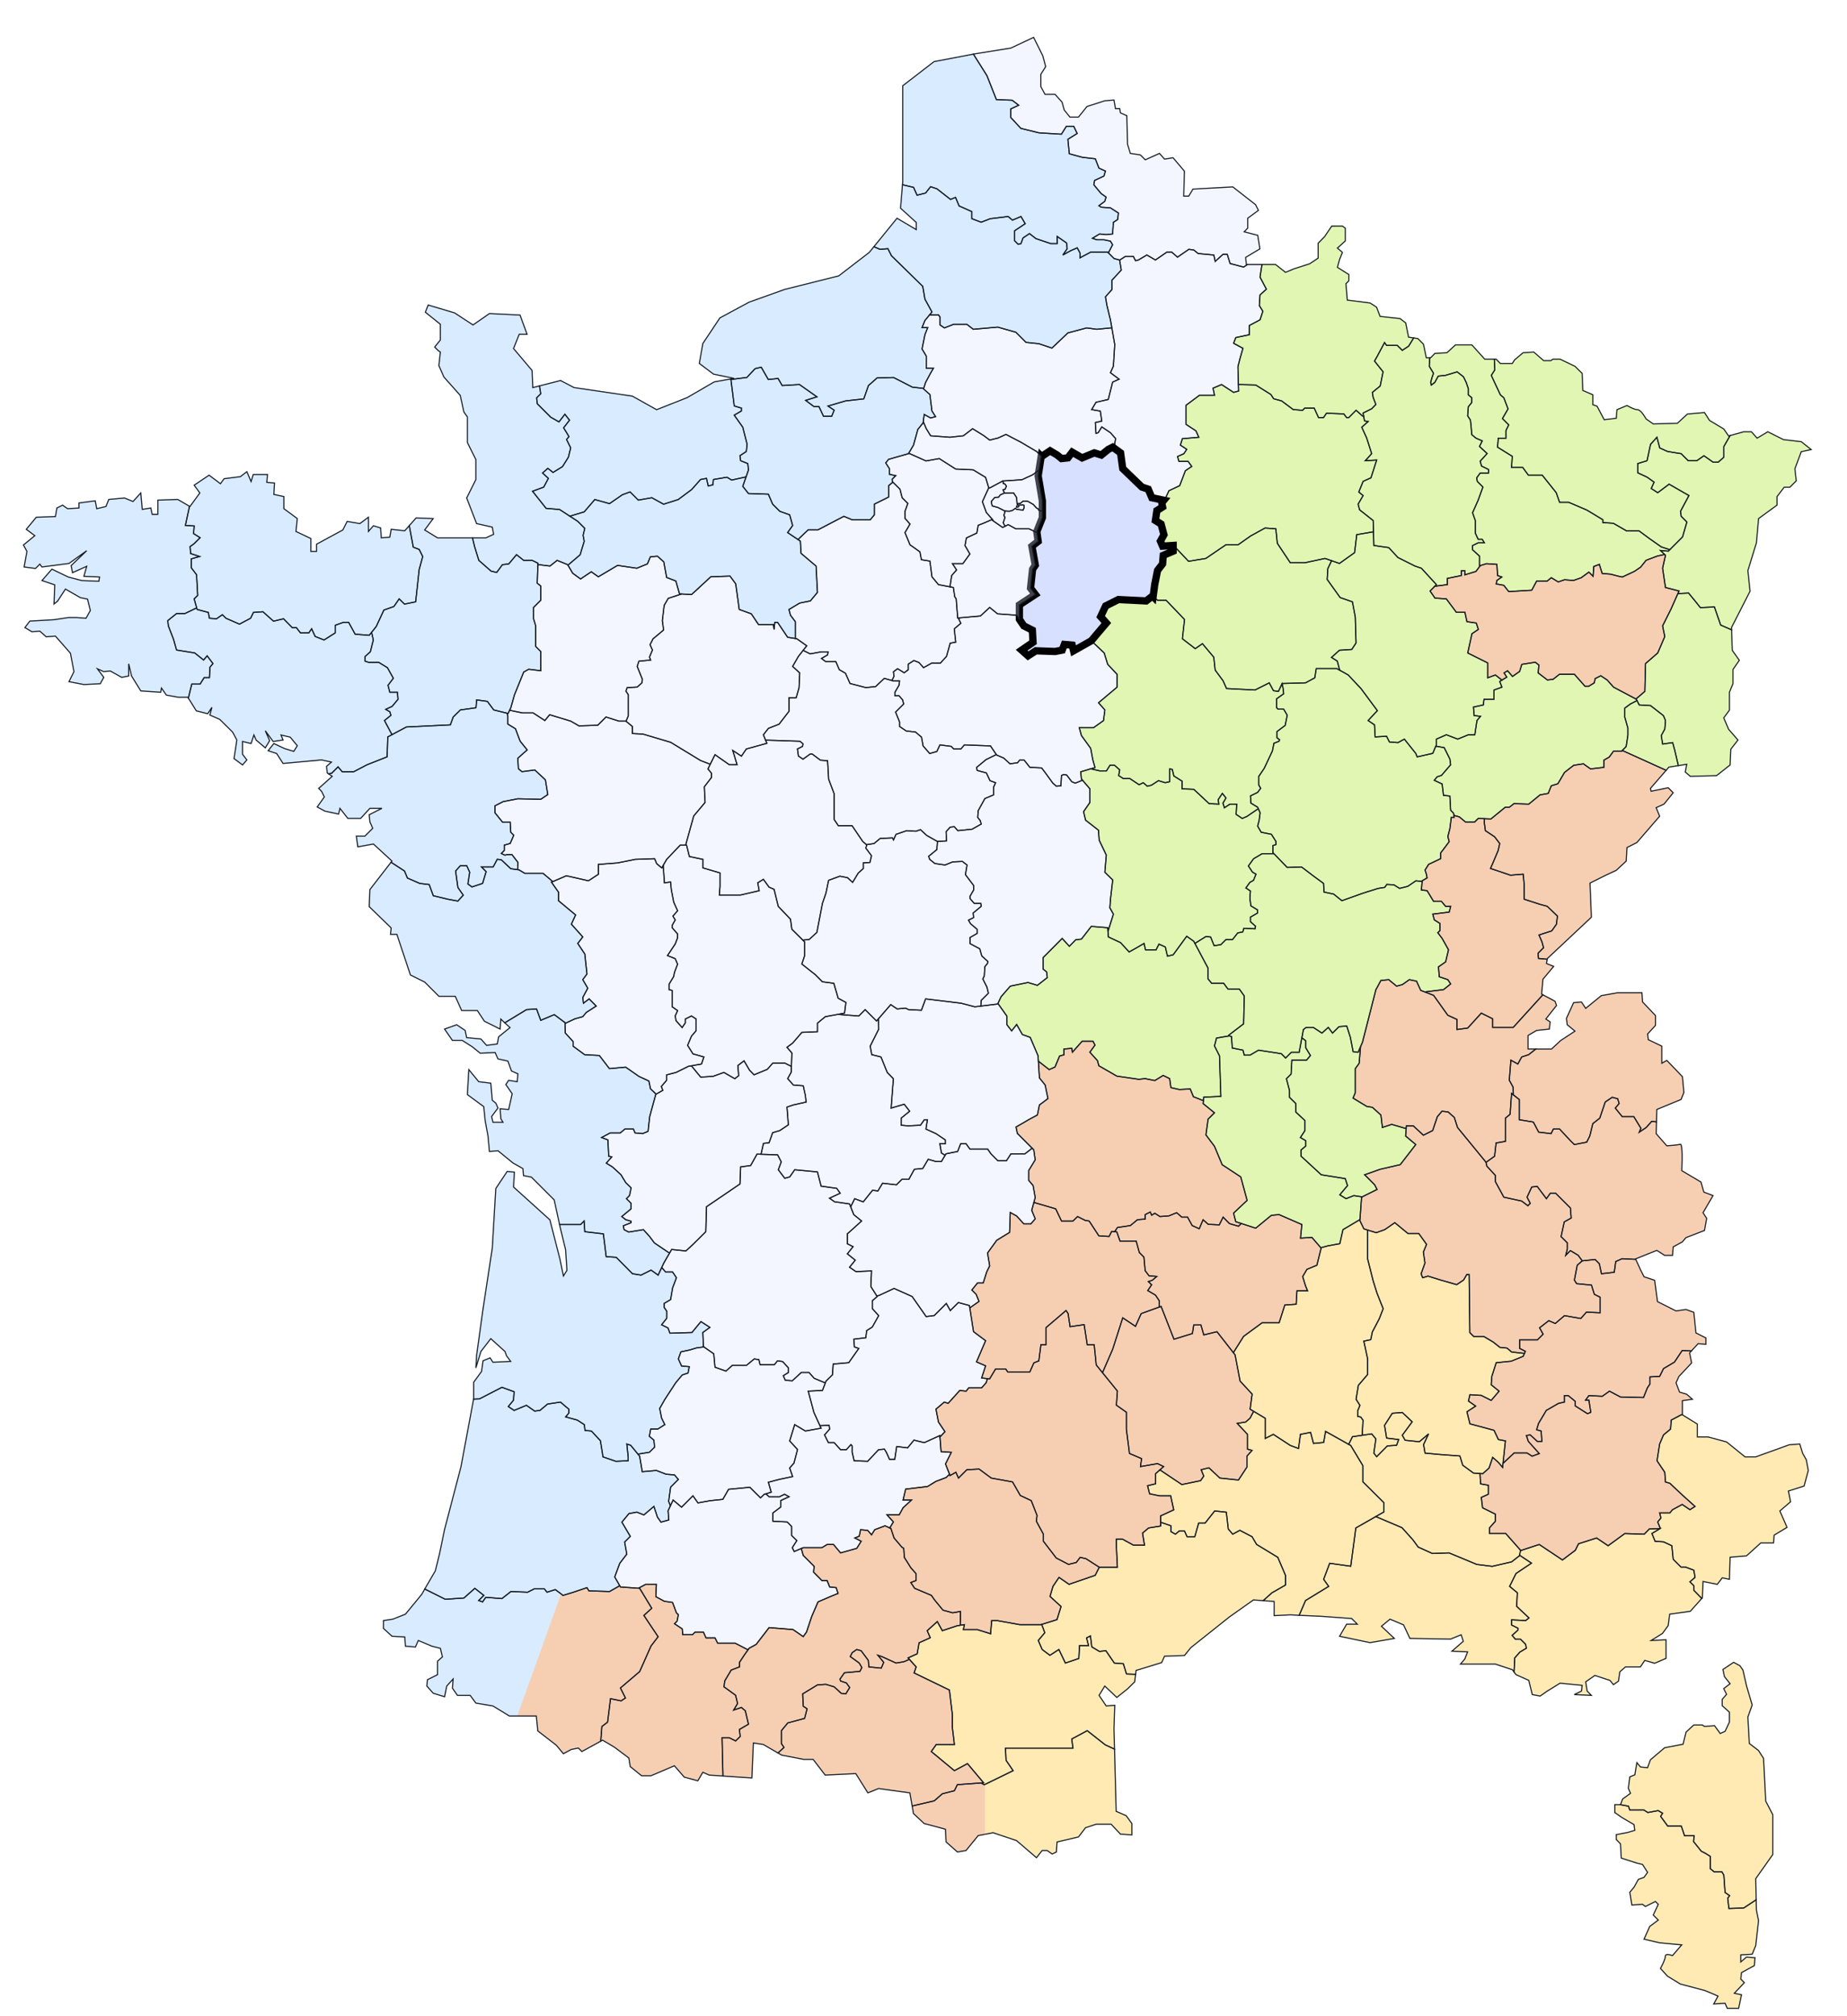 <?xml version="1.0" encoding="utf-8"?><svg width="507.081" height="553.043" version="1.0" id="svg2" sodipodi:docname="departement departements-climat 2.svg" inkscape:version="1.0.1 (3bc2e813f5, 2020-09-07)" xmlns="http://www.w3.org/2000/svg" xmlns:xlink="http://www.w3.org/1999/xlink" xmlns:sodipodi="http://sodipodi.sourceforge.net/DTD/sodipodi-0.dtd" xmlns:inkscape="http://www.inkscape.org/namespaces/inkscape" xmlns:rdf="http://www.w3.org/1999/02/22-rdf-syntax-ns#" xmlns:cc="http://creativecommons.org/ns#" xmlns:dc="http://purl.org/dc/elements/1.1/"><defs id="defs4"><clipPath id="clipPath3345"><rect width="109" height="80" x="222" y="101" id="rect2227" />
      
    </clipPath>
    
  </defs><style type="text/css" id="style6"><![CDATA[.land
{
   fill:#404964;
   stroke:#131b25;
   stroke-width:0.3;
   fill-opacity:0.3;
}

.mediterranean {
   fill:#ffb800;
}
.mountain {
   fill:#df6000;
}
.continental {
   fill:#9ddf00;
}
.oceanic {
   fill:#7fbcff;
}
.mild {
   fill:#d7e0ff;
}

.highlighted, .highlighted .land {
   stroke:#000;
   stroke-width:2;
   fill-opacity:1;
}]]>

.land
{
   fill:#404964;
   stroke:#131b25;
   stroke-width:0.3;
   fill-opacity:0.3;
}

.mediterranean {
   fill:#ffb800;
}
.mountain {
   fill:#df6000;
}
.continental {
   fill:#9ddf00;
}
.oceanic {
   fill:#7fbcff;
}
.mild {
   fill:#d7e0ff;
}

.highlighted, .highlighted .land {
   stroke:#000;
   stroke-width:2;
   fill-opacity:1;
}


</style><g id="complete_map" transform="translate(54.581,-22.106)"><path d="m 388.748,517.251 v 2.156 l 1.969,1.375 3.312,1.938 0.219,1.562 -1.969,0.594 -3.125,0.594 v 1.344 l 1.156,1.188 0.219,3.906 4.281,1.375 1.562,0.375 1.375,2.156 -0.969,1.375 -1.562,0.562 -1.188,2.156 -1.156,1.375 0.562,3.5 2.938,-0.188 0.781,0.594 2.75,-1.375 0.781,0.781 -1.375,2.938 1.375,1.375 -2.344,1.75 -1.562,3.5 4.281,1 6.062,0.562 -2.531,2.938 c 0,0 -1.189,-0.459 -1.719,-0.219 -0.016,0.008 -0.048,0.022 -0.062,0.031 -0.004,0.003 -0.027,0.028 -0.031,0.031 -0.004,0.004 -0.027,0.027 -0.031,0.031 -0.004,0.004 -0.028,0.027 -0.031,0.031 -0.007,0.009 -0.025,0.021 -0.031,0.031 -0.003,0.005 0.003,0.026 0,0.031 -0.005,0.011 -0.027,0.051 -0.031,0.062 -0.002,0.006 0.002,0.025 0,0.031 -0.003,0.013 -0.029,0.049 -0.031,0.062 -10e-4,0.014 4.7e-4,0.048 0,0.062 1e-5,0.977 -1.344,3.344 -1.344,3.344 l 1.938,2.125 3.531,2.156 6.625,1.75 1.938,0.781 1.781,0.781 -1.188,2.156 3.125,-0.188 0.594,1.375 h 3.125 l 0.781,-3.719 -1.969,-0.406 2.75,-2.906 -0.969,-1 0.188,-1.75 3.531,-1.938 0.188,-2.156 -2.344,-0.188 -1.562,1.344 v -1.938 l 3.125,-0.188 0.969,-2.344 0.781,-6.844 -0.594,-2.938 -0.062,-2.812 -3.406,2.25 -4.062,0.156 -0.344,-2.812 0.531,-0.719 -1.25,-0.875 -0.344,-4.781 -0.531,-0.875 h -2.125 l -1.062,-0.875 v -3.375 l -1.406,-0.875 -1.062,-0.531 -2.125,-2.656 0.156,-1.594 h -2.625 l -0.906,-2.656 h -3.719 l -1.938,-2.656 0.531,-0.875 -1.219,-0.719 -2.844,0.531 -1.062,-0.688 h -3.875 l -0.375,-1.062 -2.188,-0.406 z" class="land departement departement2a mediterranean" id="path8" /><path d="m 421.373,478.189 -2.938,1.969 0.406,1.938 1.562,1.969 -1.75,1.344 0.781,1.562 -1.188,1.375 v 1.75 l 1.969,1.781 v 2.719 l -1.188,2.531 -1.344,0.594 -1.562,-2.156 -2.75,0.219 -0.594,-0.406 h -2.344 l -2.125,1.969 -0.812,3.312 -5.062,0.969 -3.906,3.312 -0.781,2.156 -1.938,-0.188 -1,-1.188 -0.562,3.344 -1.375,0.562 -0.406,3.125 0.594,1.375 -2.156,1.562 -0.594,1.562 2.188,0.406 0.375,1.062 h 3.875 l 1.062,0.688 2.844,-0.531 1.219,0.719 -0.531,0.875 1.938,2.656 h 3.719 l 0.906,2.656 h 2.625 l -0.156,1.594 2.125,2.656 1.062,0.531 1.406,0.875 v 3.375 l 1.062,0.875 h 2.125 l 0.531,0.875 0.344,4.781 1.25,0.875 -0.531,0.719 0.344,2.812 4.062,-0.156 3.406,-2.25 -0.125,-5.781 4.688,-6.625 v -10.938 l -1.938,-3.719 -0.594,-11.719 -1.375,-2.156 -2.531,-1.938 -0.406,-7.25 1.188,-3.312 -1.562,-5.281 -0.969,-4.281 -0.812,-1.188 z" class="land departement departement2b mediterranean" id="path10" /><path d="m 323.128,438.201 -5.469,3.125 -1.406,10.5 -5.781,-0.812 -1.656,4.406 1.375,1.938 -6.344,3.875 -1.75,4.062 6.188,0.281 8.219,0.594 1.562,1.562 h -2.938 l -1.938,3.312 8.375,1.75 6.656,-1.156 -3.531,-3.344 2.344,-1.938 3.719,1.562 1.75,3.719 11.156,0.188 2.906,-1.188 0.594,1.781 -3.125,2.719 4.312,0.188 -0.781,1.969 -1.188,1.375 h 9.562 l 4.688,1.562 0.469,0.625 0.188,-3.875 1.406,-1.594 1.781,-1.062 -0.188,-1.062 -1.406,-1.406 h -1.406 l -0.906,-1.062 1.594,-1.438 v -0.531 l -1.75,-0.875 v -1.406 l 3.875,0.188 0.906,-0.719 -3.375,-3.188 0.188,-3.719 -2.125,-1.75 1.75,-3.531 4.25,-2.844 -3.188,-2.125 -2.281,1.781 -5.312,1.219 -4.25,-0.531 -7.594,-3.156 -4.594,0.156 -3.875,-1.75 -1.438,-1.969 -3,-3.344 -7.062,-3 z" class="land departement departement13 mediterranean" id="path12" /><path d="m 330.41,409.639 -2.75,0.219 -2.125,3.312 0.562,3.5 3.312,0.406 -0.562,1.562 -2.562,0.188 -2.906,2.938 -0.781,-0.969 0.562,-3.906 -1.156,-1.375 -5.281,0.781 -1.031,2.094 0.562,0.312 3.312,5.5 v 4.438 l 5.812,5.781 v 2.5 l -2.25,1.281 0.156,0.062 7.062,3 3,3.344 1.438,1.969 3.875,1.75 4.594,-0.156 7.594,3.156 4.25,0.531 5.312,-1.219 2.188,-1.719 0.281,-1.469 -4.062,-4.594 h -4.438 v -1.594 l 1.594,-1.781 v -1.938 l -3.531,-1.75 -0.344,-2.844 1.938,-0.875 v -2.469 l -2.125,-0.375 -0.156,-2.656 -0.031,-0.188 -1.781,-0.125 -2.938,-2.156 -0.781,-2.531 -5.469,-0.406 -4.094,-0.375 -0.406,-2.344 1.375,-2.938 -2.531,2.156 -3.906,-0.406 -0.781,-1.375 2.719,-3.688 z" class="land departement departement84 mediterranean" id="path14" /><path d="m 401.191,441.483 -2.969,0.125 -1.406,1.438 -5.312,-0.188 -4.594,3.344 -3.156,-2.125 -4.969,1.594 -0.875,1.781 -3.531,2.656 -6.375,-4.25 -5.156,1.688 -0.25,1.375 0.094,-0.062 3.188,2.125 -4.25,2.844 -1.75,3.531 2.125,1.75 -0.188,3.719 3.375,3.188 -0.906,0.719 -3.875,-0.188 v 1.406 l 1.75,0.875 v 0.531 l -1.594,1.438 0.906,1.062 h 1.406 l 1.406,1.406 0.188,1.062 -1.781,1.062 -1.406,1.594 -0.188,3.875 0.531,0.719 3.5,1.562 0.969,3.906 2.156,0.406 1.969,-1.375 3.5,-2.156 6.062,0.594 -0.188,1.562 -1.969,0.969 4.688,0.219 -1.156,-1.188 -0.406,-2.531 2.531,-1.75 2.938,0.969 1.188,0.375 0.969,1.188 1.375,-0.969 0.375,-2.562 1.562,-1.344 h 4.094 l 1.188,-1.781 2.719,0.781 3.125,-1.344 v -5.094 l -4.094,0.188 3.125,-1.938 1.562,-2.156 0.406,-3.125 5.656,-0.781 3.156,-3.531 -2.188,-2.25 v -1.25 l -1.062,-1.062 1.406,-1.219 -0.344,-1.969 -2.312,-0.875 h -1.219 l -2.125,-2.125 -0.375,-3.719 -2.281,-1.062 -2.312,-0.156 -0.875,-2.125 z" class="land departement departement83 mediterranean" id="path16" /><path d="m 407.253,392.639 -2.125,3.188 -3,1.781 -1.062,2.125 -2.656,0.156 v 1.938 l -0.719,1.062 -1.062,2.656 -6.344,-0.156 -3,-1.594 -1.969,1.406 -3.688,-0.188 -0.906,1.25 h 0.906 l 0.531,3.344 -0.906,0.375 -3.344,-2.125 v -1.25 l -1.938,-1.594 h -1.062 v 1.781 l -1.594,0.344 -3.375,1.938 -2.125,3.562 -0.531,1.75 1.25,0.344 0.188,2.844 h -1.25 l -1.938,-1.781 -1.062,0.188 0.531,1.594 3,3.344 -1.938,0.719 -1.406,-0.875 h -3.562 l -3,2.812 -0.031,-0.031 -0.125,1.156 -1.156,-1.375 -1.562,-1.375 -1,2.938 -1.75,1.562 -0.75,-0.062 0.031,0.188 0.156,2.656 2.125,0.375 v 2.469 l -1.938,0.875 0.344,2.844 3.531,1.75 v 1.938 l -1.594,1.781 v 1.594 h 4.438 l 4.062,4.594 -0.031,0.094 5.156,-1.688 6.375,4.25 3.531,-2.656 0.875,-1.781 4.969,-1.594 3.156,2.125 4.594,-3.344 5.312,0.188 1.406,-1.438 2.969,-0.125 0.062,-0.031 -0.719,-1.781 0.875,-1.062 -0.344,-1.406 h 2.812 l 0.719,-0.875 2.656,-1.438 2.125,1.438 1.406,-0.906 -3.344,-3 -3.562,-3.344 -1.219,-0.375 -0.188,-2.656 -2.125,-3.156 0.719,-4.594 1.062,-2.5 1.938,-1.594 0.188,-2.469 2.656,-1.406 0.406,-0.156 v -3.781 l 2.75,-0.375 -1.562,-1.375 -1.969,-0.594 -0.969,-2.531 0.781,-1.75 3.5,-3.719 -0.562,-2.75 0.5,-0.531 z" class="land departement departement04 mountain" id="path18" /><path d="m 407.316,410.17 -0.406,0.156 -2.656,1.406 -0.188,2.469 -1.938,1.594 -1.062,2.5 -0.719,4.594 2.125,3.156 0.188,2.656 1.219,0.375 3.562,3.344 3.344,3 -1.406,0.906 -2.125,-1.438 -2.656,1.438 -0.719,0.875 h -2.812 l 0.344,1.406 -0.875,1.062 0.719,1.781 -2.312,1.406 0.875,2.125 2.312,0.156 2.281,1.062 0.375,3.719 2.125,2.125 h 1.219 l 2.312,0.875 0.344,1.969 -1.406,1.219 1.062,1.062 v 1.25 l 2.188,2.25 0.156,-0.188 0.188,-4.469 3.906,0.781 1.375,-1.781 1.969,0.406 0.188,-6.062 4.5,-0.375 3.906,-3.531 h 3.5 l 0.188,-2.156 3.531,-2.125 -1.969,-4.5 2.938,-2.531 -0.594,-2.938 4.312,-1.375 1.156,-4.281 -0.562,-2.938 -1,-1.75 -0.781,-2.562 -2.906,0.219 -9.188,3.312 h -2.938 l -5.062,-4.094 -5.094,-1.375 h -2.938 v -3.531 l -4.094,-2.531 z" class="land departement departement06 mediterranean" id="path20" /><path d="m 390.753,367.451 -1.75,0.781 -0.406,2.938 -3.5,0.406 -0.594,-2.75 -1.156,-1.156 -3.531,0.375 -1.375,1.188 -0.781,4.094 0.594,0.969 4.094,0.406 0.781,2.531 1.562,0.781 v 4.281 l -3.719,-0.188 -1.562,1.75 -4.469,-0.781 -2.531,2.156 -1.781,-0.781 -2.531,1.969 0.969,1.75 -1.562,1.562 h -4.875 v 2.344 l 1.562,0.781 -0.594,1.375 -3.312,1.344 -4.094,0.406 -1.188,3.719 -0.188,2.344 2.156,1.75 -2.156,2.531 -2.719,-1.375 -3.125,-0.188 -0.406,1.75 1.969,1.375 -2.375,1.562 0.812,3.312 6.625,1.781 1.188,2.531 1.938,0.375 -0.656,6.094 0.031,0.031 3,-2.812 h 3.562 l 1.406,0.875 1.938,-0.719 -3,-3.344 -0.531,-1.594 1.062,-0.188 1.938,1.781 h 1.25 l -0.188,-2.844 -1.25,-0.344 0.531,-1.75 2.125,-3.562 3.375,-1.938 1.594,-0.344 v -1.781 h 1.062 l 1.938,1.594 v 1.25 l 3.344,2.125 0.906,-0.375 -0.531,-3.344 h -0.906 l 0.906,-1.25 3.688,0.188 1.969,-1.406 3,1.594 6.344,0.156 1.062,-2.656 0.719,-1.062 v -1.938 l 2.656,-0.156 1.062,-2.125 3,-1.781 2.125,-3.188 2.531,0.125 1.844,-2 2.125,0.188 v -1.75 l -2.719,-1.375 -0.594,-5.656 -2.156,-0.781 -2.719,0.406 -5.094,-2.562 -0.781,-5.844 -2.906,-0.969 -1,-1.969 -1.281,-2.812 z" class="land departement departement05 mountain" id="path22" /><path d="m 264.191,380.545 -5.469,1.969 -1.562,3.5 -3.5,-2.344 -2.75,8.594 -2.812,6.469 4.094,5.031 -0.281,3.875 2.75,1.938 v 4.688 l 0.844,6.625 3.312,1.406 -0.281,2.188 4.688,-0.812 1.656,0.812 -1.031,0.906 6.031,4.031 5.156,-1.062 0.875,-1.25 -0.719,-1.75 2.125,-0.531 3,2.812 5.125,0.531 2.312,-3.531 v -3 l 1.406,-1.594 -1.25,-0.344 v -4.062 l -2.812,-3 2.312,-0.375 1.219,-1.062 0.969,-1.875 -0.969,-0.594 0.562,-4.125 -3.312,-3.594 -1.375,-7.188 -4.969,-6.344 -3.625,0.875 -0.781,-2.719 h -1.969 l -0.375,2.344 -5.062,1.562 z" class="land departement departement48 mountain" id="path24" /><path d="m 245.035,276.264 -2.719,3.5 -1.562,0.188 -1.75,1.781 -1.969,-2.156 -5.25,5.281 v 3.125 l 0.969,0.781 0.188,1.562 -2.719,2.125 -2.562,-0.781 -4.875,1 -2.531,2.906 -0.938,2 0.156,-0.031 2.344,3.312 v 2.344 l 1.344,1.75 1.375,-1.75 1.562,2.75 2.156,0.781 2.156,5.062 0.094,1.469 2.969,2.312 1.594,-0.719 1.25,-3 1.219,-0.344 v -1.594 l 2.125,-0.188 0.188,1.062 2.656,-3 h 3 l 0.531,1.062 -1.406,1.938 2.094,2.312 0.375,1.406 4.938,2.844 6,0.875 1.781,-0.188 2.656,0.531 2.281,-1.406 1.781,0.875 0.344,2.469 2.312,0.531 3,-0.156 0.875,2.125 2.75,1.094 0.094,-0.969 4.688,-0.219 -0.375,-11.125 -1.375,-2.719 0.562,-2.156 3.25,-0.562 0.094,-0.219 4.094,-3.125 0.188,-7.625 -1.375,-1.938 h -3.125 l -1.156,-1.562 h -3.312 l -0.969,-1.188 v -2.938 l -3.938,-7.406 -1.938,-1.375 -3.719,5.094 -1.562,0.375 -0.594,-2.531 -1.75,-0.781 -0.781,1.562 h -2.906 l -0.406,-1.75 -1.969,1.156 -2.125,1.188 -2.344,-2.562 -3.344,-1.562 -0.188,-2.531 z" class="land departement departement03 continental" id="path26" /><path d="m 289.597,409.326 -0.969,1.875 -1.219,1.062 -2.312,0.375 2.812,3 v 4.062 l 1.25,0.344 -1.406,1.594 v 3 l -2.312,3.531 -5.125,-0.531 -3,-2.812 -2.125,0.531 0.719,1.75 -0.875,1.25 -5.156,1.062 -6.031,-4.031 -1.156,1.031 v 2.781 l -2.219,0.531 0.562,2.219 2.75,0.562 h 3.031 l 0.844,3.844 -3.594,1.656 v 1.75 l 2.812,0.969 v 1.594 l 1.25,0.719 1.062,-0.906 h 1.406 l 0.719,1.594 h 2.125 l 1.062,-3.719 h 1.75 l 2.656,-3.344 3.188,0.344 0.531,4.594 1.219,1.438 1.969,-1.062 3.344,1.75 1.25,2.125 5.812,3.531 2.125,4.969 v 2.625 l -3.719,2.125 -2.406,2.156 3,0.219 v 3.906 l 4.469,-0.219 2.406,0.125 1.75,-4.062 6.344,-3.875 -1.375,-1.938 1.656,-4.406 5.781,0.812 1.406,-10.5 7.719,-4.406 v -2.5 l -5.812,-5.781 v -4.438 l -3.312,-5.5 -6.906,-3.875 -0.531,3.031 -2.781,0.281 -0.812,-3.031 -2.781,0.531 -0.531,3.875 -2.219,-0.812 -4.688,-3.062 -2.219,1.125 v -5.531 z" class="land departement departement30 mediterranean" id="path28" /><path d="m 217.66,466.764 -0.281,3.594 -3.594,-1.125 h -3.875 l 0.281,-1.375 -1.938,0.281 -4.125,1.375 -1.375,-2.5 -2.781,2.5 0.844,1.938 -3.062,1.375 -0.531,3.031 -2.5,1.125 2.219,2.469 -0.562,1.656 9.688,4.688 0.812,6.656 v 3.594 l 0.562,4.688 h -4.969 l -1.375,1.938 6.344,5.25 3.594,-1.938 4.406,5.25 -0.656,0.062 0.844,0.5 7.938,-3.875 -1.938,-2.844 -0.156,-3.344 h 18.531 l -0.344,-2.5 4.25,-2.281 4.938,3.875 2.562,1.188 -0.156,-5.594 0.219,-6.438 -2.344,0.188 -1.969,-2.906 1.562,-2.562 3.312,3.125 2.938,-2.344 1.969,-1.938 0.25,-2.062 -2.5,-0.094 -0.875,-2.812 -2.469,-0.188 -2.312,-3.375 -1.781,0.188 -2.094,-1.25 -0.375,-3 -1.062,0.531 0.531,2.125 h -2.469 l -0.188,3.531 -3.688,1.25 -1.781,-3.719 -2.469,1.594 -2.125,-1.594 -1.062,-2.469 1.781,-2.125 -0.844,-2.281 -0.219,0.062 h -5.812 l -6.062,-1.094 z" class="land departement departement11 mediterranean" id="path30" /><path d="m 278.91,436.67 -2.656,3.344 h -1.75 l -1.062,3.719 h -2.125 l -0.719,-1.594 h -1.406 l -1.062,0.906 -1.25,-0.719 v -1.594 l -2.812,-0.969 v 1.031 l -3.312,0.531 -1.656,1.406 0.531,3.312 h -3.031 l -3.031,-1.656 h -1.656 v 1.938 l 0.281,5.781 h -3.312 -1.656 l -1.125,2.219 -7.188,2.469 -2.75,-1.906 -1.656,2.469 -0.812,2.75 3.031,2.781 -1.125,3.594 -4.188,1.312 0.844,2.281 -1.781,2.125 1.062,2.469 2.125,1.594 2.469,-1.594 1.781,3.719 3.688,-1.25 0.188,-3.531 h 2.469 l -0.531,-2.125 1.062,-0.531 0.375,3 2.094,1.25 1.781,-0.188 2.312,3.375 2.469,0.188 0.875,2.812 2.5,0.094 0.125,-1.062 7.031,-2.156 0.781,-1.75 5.469,-0.188 1.75,-2.156 10.562,-8.406 6.625,-4.688 2.688,0.188 2.406,-2.156 3.719,-2.125 v -2.625 l -2.125,-4.969 -5.812,-3.531 -1.25,-2.125 -3.344,-1.75 -1.969,1.062 -1.219,-1.438 -0.531,-4.594 z" class="land departement departement34 mediterranean" id="path32" /><g class="departement departement66" transform="translate(-38.173,23.485)"><path class="mountain land" d="m 254.041,488.193 -0.24,0.117 -0.844,-0.5 -6.531,0.469 -0.812,1.656 -3.312,0.844 -2.219,1.938 -6.062,1.406 0.344,2.062 2.938,2.75 5.844,1.562 0.188,3.5 3.125,2.75 2.344,-0.406 3.344,-4.094 1.896,-0.361" /><path class="mediterranean land" d="m 254.041,501.886 2.197,-0.42 6.438,2.156 5.469,4.688 1.562,-1.969 h 1.375 l 1.375,0.969 1.156,-0.562 0.188,-2.75 5.875,-1.375 1.938,-2.531 2.938,-0.969 h 4.094 l 2.562,2.719 3.125,0.219 v -3.125 l -1.562,-2.156 -2.75,-1.188 -0.438,-17.062 -2.562,-1.188 -4.938,-3.875 -4.25,2.281 0.344,2.5 h -18.531 l 0.156,3.344 1.938,2.844 -7.697,3.758" />
      
      
    </g><path d="m 229.253,352.014 -0.594,2.156 0.969,2.344 -1.188,1.375 h -1.938 l -1.969,-2.156 -1.75,-0.969 -0.188,5.469 -3.531,2.156 -2.531,3.5 0.594,3.531 -0.781,1.562 -1,3.125 h -1.562 l -1.562,1.938 1.188,1.188 0.781,1.938 -2.531,1.781 1.031,6.531 3.312,2.469 -2.5,5.812 2.5,1.094 -1.094,3.312 2.188,0.281 1.656,-2.75 h 2.781 l 0.531,0.812 h 6.094 l 1.094,-2.469 1.375,-0.562 0.562,-4.406 h 1.375 v -4.688 l 5.531,-4.719 0.562,0.844 0.531,3.594 3.875,-0.562 0.844,5.531 h 1.906 l 0.562,5.531 1.719,2.125 2.812,-6.469 2.75,-8.594 3.5,2.344 1.562,-3.5 5,-1.812 v -1.656 l -1.062,-1.594 -2.125,-1.25 1.062,-1.594 -0.906,-0.875 1.062,-0.344 1.25,-1.062 -2.125,-0.188 -1.062,-1.406 -0.344,-3.719 -1.25,-1.25 -0.875,-3.156 h -4.438 l -0.875,-2.5 -1.406,-0.156 -0.719,1.406 -2.812,-0.188 -2.656,-4.062 -1.062,-0.156 -2.125,-1.062 -1.25,1.219 h -3.156 l -1.594,-3.344 z" class="land departement departement15 mountain" id="path40" /><path d="m 261.222,354.639 -1.406,0.719 v 1.219 l -2.125,0.188 -1.938,1.594 -3.531,0.531 -0.812,1.156 0.625,0.062 0.875,2.5 h 4.438 l 0.875,3.156 1.25,1.25 0.344,3.719 1.062,1.406 2.125,0.188 -1.25,1.062 -1.062,0.344 0.906,0.875 -1.062,1.594 2.125,1.25 1.062,1.594 v 1.656 l 0.469,-0.156 3.531,9 5.062,-1.562 0.375,-2.344 h 1.969 l 0.781,2.719 3.625,-0.875 4.5,5.75 2.812,-4.469 5.062,-3.719 h 4.688 l 1.562,-4.875 3.125,-0.219 0.219,-3.688 h 2.906 l -0.562,-1.375 -0.781,-2.531 1.156,-1.969 2.75,-1.156 1.156,-4.688 -2.531,-2.938 -3.125,0.188 0.375,-3.719 -6.25,-2.719 -2.125,0.188 -4.312,3.531 -3.938,-1.281 -0.781,0.75 -2.469,-0.719 -1.75,-1.781 -1.062,2.125 -3.031,-0.156 -1.406,-1.25 -1.062,2.469 -1.938,-0.875 -1.25,-2.312 h -1.594 l -1.406,-1.219 -2.125,0.875 -2.469,0.188 -1.406,-0.906 -0.875,0.531 z" class="land departement departement43 mountain" id="path42" /><path d="m 242.503,307.795 -2.656,3 -0.188,-1.062 -2.125,0.188 v 1.594 l -1.219,0.344 -1.25,3 -1.594,0.719 -2.969,-2.312 0.281,4.594 1.562,1.938 0.781,3.719 -2.344,1.75 -0.562,2.75 -2.156,1.156 -3.719,2.156 0.375,1.75 4.5,4.5 0.406,2.75 -1.781,2.906 v 2.75 l 1.188,1.375 0.594,3.312 -0.375,1.344 6,1.75 1.594,3.344 h 3.156 l 1.25,-1.219 2.125,1.062 1.062,0.156 2.656,4.062 2.812,0.188 0.719,-1.406 0.781,0.094 0.812,-1.156 3.531,-0.531 1.938,-1.594 2.125,-0.188 v -1.219 l 1.406,-0.719 0.375,0.875 0.875,-0.531 1.406,0.906 2.469,-0.188 2.125,-0.875 1.406,1.219 h 1.594 l 1.25,2.312 1.938,0.875 1.062,-2.469 1.406,1.25 3.031,0.156 1.062,-2.125 1.75,1.781 2.469,0.719 0.781,-0.75 -1.531,-0.5 -0.594,-2.344 3.719,-3.5 -1.75,-6.438 -5.094,-3.344 -2.125,-5.062 -2.344,-3.125 0.594,-4.312 1.75,-1.75 -3.125,-2.531 0.094,-0.781 -2.75,-1.094 -0.875,-2.125 -3,0.156 -2.312,-0.531 -0.344,-2.469 -1.781,-0.875 -2.281,1.406 -2.656,-0.531 -1.781,0.188 -6,-0.875 -4.938,-2.844 -0.375,-1.406 -2.094,-2.312 1.406,-1.938 -0.531,-1.062 z" class="land departement departement63 mountain" id="path44" /><path d="m 122.628,456.826 -1.938,1.031 0.344,0.031 3.312,5.469 -2.156,1.969 1.562,2.344 2.344,3.5 -1.938,2.531 -3.125,7.031 -5.281,4.5 1.375,2.75 -1.188,0.781 -2.906,-0.594 -0.812,6.438 -1.562,1.188 -0.312,4.031 0.5,-0.281 3.312,1.969 3.906,2.938 0.375,2.344 3.125,2.531 h 2.562 l 6.438,-2.75 2.719,3.125 3.719,1 1.375,-2.344 1.75,0.781 3.781,0.25 -0.25,-10.5 h 1.969 l 1.75,0.875 1.25,-1.219 -0.188,-1.938 2.469,-1.438 -0.875,-3.688 -1.062,-0.906 -2.125,0.719 1.062,-1.781 -0.531,-2.281 -3.188,-2.312 0.188,-1.594 1.781,-3 2.281,-0.875 v -1.25 l 1.406,-2.125 0.938,-1.312 -3.562,-1.844 h -4.781 l -0.719,-1.438 h -2.469 l -0.719,-1.594 h -2.281 l -0.719,0.719 h -2.656 l -0.156,-1.594 -2.125,-1.406 0.719,-0.719 0.344,-1.75 -0.531,-0.531 -1.062,-2.844 -2.312,-0.344 -2.281,-1.25 0.156,-3.344 z" class="land departement departement65 mountain" id="path46" /><g class="departement departement64" transform="translate(-36.072,5.548)"><path class="oceanic land" d="m 135.519,453.861 -1.568,-1.176 -2.281,0.719 -0.719,-0.906 h -2.812 l -1.781,0.906 -4.594,-0.188 -2.469,1.938 -4.438,-0.344 -0.875,1.25 -1.062,-0.375 1.406,-1.406 -2.469,-1.938 -3,2.656 -5.125,0.344 -5.625,-2.812 -0.812,1.438 -4.5,5.469 -3.5,1.375 -2.531,0.375 v 2.156 l 2.344,2.156 3.5,0.188 0.188,2.531 2.75,0.219 0.781,-1.781 3.719,1.562 2.344,0.594 0.562,2.344 -1.344,1.188 v 3.688 l -2.75,1.375 -0.188,1.75 1.75,1.969 3.125,0.969 0.594,-2.938 1.75,-1.938 -0.188,2.531 1.375,1.969 h 3.5 l 1.562,2.125 4.688,0.781 4.5,2.75 h 2.156" /><path class="mountain land" d="m 123.482,487.373 h 5.25 l 0.406,4.094 5.062,3.906 1.969,2.344 2.156,-1.156 1.938,-0.406 0.969,0.969 1.781,-0.969 3.406,-1.875 0.312,-4.031 1.562,-1.188 0.812,-6.438 2.906,0.594 1.188,-0.781 -1.375,-2.75 5.281,-4.5 3.125,-7.031 1.938,-2.531 -2.344,-3.5 -1.562,-2.344 2.156,-1.969 -3.312,-5.469 -5.281,-0.375 -0.188,-0.344 -2.812,1.594 -5.656,-0.188 -0.531,-0.875 -3.719,1.25 -2.844,0.875 -0.557,-0.418" />
      
      
    </g><path d="m 83.222,402.733 -6.188,3.188 -1.594,0.062 -3.469,18.562 -4.5,17.188 -1.375,6.656 -1.156,4.688 -2.906,5 5.625,2.812 5.125,-0.344 3,-2.656 2.469,1.938 -1.406,1.406 1.062,0.375 0.875,-1.25 4.438,0.344 2.469,-1.938 4.594,0.188 1.781,-0.906 h 2.812 l 0.719,0.906 2.281,-0.719 2.125,1.594 2.844,-0.875 3.719,-1.25 0.531,0.875 5.656,0.188 2.812,-1.594 -1.375,-2.406 1.375,-3.719 1.938,-2.531 -0.594,-3.312 1.562,-1.562 -2.312,-3.906 1.938,-2.344 2.156,-0.406 1.938,0.781 2.75,-2.344 0.969,2.938 0.969,1.375 2.156,-0.594 -0.188,-2.531 0.625,-1.375 -0.469,-1.219 0.531,-3.875 2.125,-2.125 -1.062,-1.25 -2.312,-0.188 -2.656,-1.031 -3.875,0.344 -0.719,-4.25 -2.469,-3 -1.062,-0.344 0.375,3.531 v 1.062 l -3.375,0.156 -3.531,-1.219 -0.719,-4.438 -2.469,-2.656 -1.75,-0.156 -0.188,-1.594 -1.938,-1.25 -3.188,-0.875 0.875,-1.062 v -1.062 l -1.062,-0.875 -1.219,-1.062 -3.562,0.531 -2.094,1.75 -1.438,0.188 -2.281,-1.594 -3.375,1.406 -1.594,-1.062 1.438,-1.75 0.156,-2.312 z" class="land departement departement40 oceanic" id="path54" /><path d="m 84.66,343.514 -3.125,4.688 -0.969,16.406 -2.531,16.594 -1.781,12.875 -0.188,3.344 1.375,-4.5 2.719,-3.531 3.906,3.531 0.406,1.156 1.156,1.562 -4.875,0.219 -0.781,-1.188 -1.938,0.781 -0.406,2.938 -2.156,2.938 v 4.469 l -0.031,0.188 1.594,-0.062 6.188,-3.188 3.344,1.219 -0.156,2.312 -1.438,1.75 1.594,1.062 3.375,-1.406 2.281,1.594 1.438,-0.188 2.094,-1.75 3.562,-0.531 1.219,1.062 1.062,0.875 v 1.062 l -0.875,1.062 3.188,0.875 1.938,1.25 0.188,1.594 1.75,0.156 2.469,2.656 0.719,4.438 3.531,1.219 3.375,-0.156 v -1.062 l -0.375,-3.531 1.062,0.344 2,2.438 3.125,-0.5 1.438,-1.406 -0.188,-1.938 -1.25,-1.062 0.375,-1.969 h 1.938 l 1.938,-1.219 -0.875,-1.781 -0.531,-2.656 1.406,-2.469 3,-4.594 1.781,-2.125 1.594,-0.531 0.344,-1.75 -2.125,-0.188 -0.875,-1.938 0.688,-1.938 2.5,-0.531 1.75,-0.531 2.062,-0.281 -0.125,-0.094 -0.156,-3.875 1.938,-1.406 -2.469,-1.594 -2.469,3 -6.031,0.188 -0.531,-1.438 -1.75,-0.875 1.406,-1.781 v -1.938 l -0.719,-1.063 v -1.062 l 1.781,-1.062 0.531,-3.156 1.062,-2.844 -1.062,-1.594 h -1.938 l -1.031,-1.219 -1,2.094 -1.938,-1.375 -2.75,1.375 -2.344,-0.375 -4.469,-4.5 -2.75,-0.188 -0.781,-6.25 -5.094,-0.594 -0.188,-2.938 -0.969,0.969 h -5.781 l 0.281,1.25 1.375,5.656 0.375,5.656 -0.969,1.562 -0.969,-4.688 -2.75,-10.719 -9.969,-9 0.219,-4.094 z" class="land departement departement33 oceanic" id="path56" /><path d="m 153.253,338.764 -1.75,3.125 -2.75,0.375 -0.188,4.688 -9.188,6.25 -0.188,6.844 -3.531,3.5 -1.938,1.781 -3.906,-0.406 -2.156,3.719 -0.562,1.219 1.031,1.219 h 1.938 l 1.062,1.594 -1.062,2.844 -0.531,3.156 -1.781,1.062 v 1.062 l 0.719,1.062 v 1.938 l -1.406,1.781 1.75,0.875 0.531,1.438 6.031,-0.188 2.469,-3 2.469,1.594 -1.938,1.406 0.156,3.875 2.844,1.969 0.344,3.688 3,1.062 1.781,-1.594 h 3.875 l 2.125,-1.75 1.25,0.188 0.344,1.406 h 3.906 l 0.875,-1.062 1.406,0.188 1.594,1.75 v 1.25 l -1.406,0.875 0.531,1.25 1.938,0.156 2.469,-2.281 h 2.125 l 1.406,1.594 3.062,1.281 0.188,-0.5 1.781,-1.75 0.188,-2.938 4.281,-0.375 2.75,-3.906 -1.188,-0.406 -0.188,-2.125 3.312,-0.406 0.219,-1.938 1.562,-1 1.75,-3.125 -1.75,-1.938 v -2.156 l 1.344,-1.156 -1.75,-2.75 0.188,-4.281 -4.281,0.188 -1.75,-1.188 1.562,-1.938 -2.156,-1.75 1.562,-1.969 -1.562,-0.781 v -2.719 l 3.906,-3.531 -2.156,-1.75 -1.156,-2.938 -4.125,-0.594 -1.375,-0.969 2.938,-1.375 -0.969,-1.344 -4.281,-0.594 -1,-3.906 -6.25,-0.594 -1.375,1.969 -1.344,0.375 -1.781,-2.344 0.812,-2.156 -1,-1.938 z" class="land departement departement24 mild" id="path58" /><path d="m 138.66,391.67 -2.062,0.281 -1.75,0.531 -2.5,0.531 -0.688,1.938 0.875,1.938 2.125,0.188 -0.344,1.75 -1.594,0.531 -1.781,2.125 -3,4.594 -1.406,2.469 0.531,2.656 0.875,1.781 -1.938,1.219 h -1.938 l -0.375,1.969 1.25,1.062 0.188,1.938 -1.438,1.406 -3.125,0.5 0.469,0.562 0.719,4.25 3.875,-0.344 2.656,1.031 2.312,0.188 1.062,1.25 -2.125,2.125 -0.531,3.875 0.469,1.219 0.75,-1.562 2.312,1.969 3.125,-3.125 1.375,1.938 3.312,-0.594 3.531,-0.375 1.562,-2.75 5.844,-0.562 2.938,2.906 1,-0.969 1.938,-0.594 -0.781,-2.719 2.938,-0.781 3.719,-0.781 -0.812,-2.344 1.188,-1.375 0.969,-3.719 -2.156,-2.344 1.375,-4.469 2.938,1.75 4.312,-0.781 -1.969,-4.312 -1.562,-5.844 3.906,-0.188 0.781,-2.062 -3.062,-1.281 -1.406,-1.594 h -2.125 l -2.469,2.281 -1.938,-0.156 -0.531,-1.25 1.406,-0.875 v -1.25 l -1.594,-1.75 -1.406,-0.188 -0.875,1.062 h -3.906 l -0.344,-1.406 -1.25,-0.188 -2.125,1.75 h -3.875 l -1.781,1.594 -3,-1.062 -0.344,-3.688 z" class="land departement departement47 mild" id="path60" /><path d="m 190.878,375.608 -4.156,1.938 -0.594,0.094 0.125,0.188 -1.344,1.156 v 2.156 l 1.75,1.938 -1.75,3.125 -1.562,1 -0.219,1.938 -3.312,0.406 0.188,2.125 1.188,0.406 -2.75,3.906 -4.281,0.375 -0.188,2.938 -1.781,1.75 -0.969,2.562 -3.906,0.188 1.562,5.844 1.656,3.625 2.5,-0.094 0.156,1.031 -1.406,1.594 1.062,2.125 h 1.594 l 1.75,1.938 h 1.594 l 1.25,-1.406 0.344,0.375 v 1.75 l 0.531,2.312 3.719,0.156 3,-3.188 1.594,-0.156 0.531,0.875 0.875,1.938 h 1.438 l 0.531,-3.531 3,0.375 1.75,-2.125 2.844,0.688 4.25,-1.938 0.031,0.375 1.375,-1.438 -1.781,-2.656 -0.688,-3.531 2.281,-1.938 1.062,0.344 3.188,-3.531 1.75,0.188 0.719,-0.906 h 3.531 l 1.25,-1.406 0.344,-1.094 -1.594,-0.219 1.094,-3.312 -2.5,-1.094 2.5,-5.812 -3.312,-2.469 -1.125,-7.188 -3.031,-0.812 -2.219,2.188 -1.094,-1.938 -3.312,3.312 -2.219,0.281 -3.844,-5.5 z" class="land departement departement46 mild" id="path62" /><path d="m 180.628,474.67 -1.25,0.875 -0.531,1.062 2.469,1.781 0.719,1.25 -0.531,1.031 -4.25,0.375 -1.219,1.75 0.156,0.531 1.594,0.531 0.906,1.25 -1.062,1.75 -1.25,-0.156 -1.938,-1.781 -2.312,-0.688 -2.281,0.156 -4.062,2.469 0.156,3.375 1.062,0.719 -0.688,2.625 -4.625,1.25 -1.75,2.125 v 3.531 l 0.719,1.062 -1.656,1.531 1.062,0.594 6.031,1.156 h 2.562 l 3.312,4.312 8.406,-0.406 3.312,5.281 2.938,-1.188 8.594,1.188 0.625,3.594 6.062,-1.406 2.219,-1.938 3.312,-0.844 0.812,-1.656 7.188,-0.531 -4.406,-5.25 -3.594,1.938 -6.344,-5.25 1.375,-1.938 h 4.969 l -0.562,-4.688 v -3.594 l -0.812,-6.656 -9.688,-4.688 0.562,-1.656 -1.844,-2.062 -1.562,0.656 -2.125,0.344 -3.906,-1.781 -1.062,-0.344 1.594,1.938 -0.688,1.594 -3.375,-0.344 -0.156,-1.781 -1.969,-2.656 z" class="land departement departement09 mountain" id="path64" /><path d="m 151.285,430.17 -5.844,0.562 -1.562,2.75 -3.531,0.375 -3.312,0.594 -1.375,-1.938 -3.125,3.125 -2.312,-1.969 -1.375,2.938 0.188,2.531 -2.156,0.594 -0.969,-1.375 -0.969,-2.938 -2.75,2.344 -1.938,-0.781 -2.156,0.406 -1.938,2.344 2.312,3.906 -1.562,1.562 0.594,3.312 -1.938,2.531 -1.375,3.719 1.562,2.75 4.938,0.344 1.938,-1.031 h 3 l -0.156,3.344 2.281,1.25 2.312,0.344 1.062,2.844 0.531,0.531 -0.344,1.75 -0.719,0.719 2.125,1.406 0.156,1.594 h 2.656 l 0.719,-0.719 h 2.281 l 0.719,1.594 h 2.469 l 0.719,1.438 h 4.781 l 3.562,1.844 0.312,-0.438 1.938,-1.062 3.531,-4.594 6.562,0.531 2.812,1.938 0.906,-1.25 1.406,-4.219 1.75,-4.062 3.719,-1.594 1.781,-0.719 -0.531,-1.594 -1.781,-0.188 -0.688,-1.75 h -1.438 l -2.281,-2.312 0.156,-1.594 -3,-3 -0.531,-1.906 -1.938,0.844 -0.531,-1.062 1.25,-1.938 -1.438,-1.406 v -2.469 l -1.219,-1.25 -3.906,-0.188 v -2.281 l 2.125,-1.594 v -1.781 l 2.312,-1.062 -1.25,-0.688 -1.406,0.688 h -2.844 l -0.875,-0.812 -0.469,0.156 -1,0.969 z" class="land departement departement32 mild" id="path66" /><path d="m 188.41,440.733 -2.844,1.062 -0.875,1.406 -1.062,-1.219 -1.938,-0.188 -0.375,1.781 -1.219,0.5 1.75,0.906 -1.219,1.938 -4.438,1.25 -1.938,-2.312 h -1.75 l -1.438,0.875 h -5.125 l -0.531,0.219 0.531,1.906 3,3 -0.156,1.594 2.281,2.312 h 1.438 l 0.688,1.75 1.781,0.188 0.531,1.594 -1.781,0.719 -3.719,1.594 -1.75,4.062 -1.406,4.219 -0.906,1.25 -2.812,-1.938 -6.562,-0.531 -3.531,4.594 -1.938,1.062 -1.25,1.75 -1.406,2.125 v 1.25 l -2.281,0.875 -1.781,3 -0.188,1.594 3.188,2.312 0.531,2.281 -1.062,1.781 2.125,-0.719 1.062,0.906 0.875,3.688 -2.469,1.438 0.188,1.938 -1.25,1.219 -1.75,-0.875 h -1.969 l 0.25,10.5 7.938,0.531 0.406,-9.594 2.719,0.406 4.031,2.344 1.656,-1.531 -0.719,-1.062 v -3.531 l 1.75,-2.125 4.625,-1.25 0.688,-2.625 -1.062,-0.719 -0.156,-3.375 4.062,-2.469 2.281,-0.156 2.312,0.688 1.938,1.781 1.25,0.156 1.062,-1.75 -0.906,-1.25 -1.594,-0.531 -0.156,-0.531 1.219,-1.75 4.25,-0.375 0.531,-1.031 -0.719,-1.25 -2.469,-1.781 0.531,-1.062 1.25,-0.875 1.219,0.344 1.969,2.656 0.156,1.781 3.375,0.344 0.688,-1.594 -1.594,-1.938 1.062,0.344 3.906,1.781 2.125,-0.344 1.562,-0.656 -0.375,-0.406 2.5,-1.125 0.531,-3.031 3.062,-1.375 -0.844,-1.938 2.781,-2.5 1.375,2.5 4.125,-1.375 0.781,-0.125 0.062,-1.281 v -2.5 l -2.125,0.375 -2.656,-0.719 -2.312,-2.812 -0.875,-1.25 -4.594,-1.938 -1.062,-1.594 1.406,-0.531 v -1.938 l -1.406,-1.594 -1.781,-2.844 -0.156,-2.469 -0.531,-0.344 -2.125,-2.5 -0.875,-2.625 z" class="land departement departement31 mountain" id="path68" /><path d="m 163.597,412.983 -1.375,4.469 2.156,2.344 -0.969,3.719 -1.188,1.375 0.812,2.344 -3.719,0.781 -2.938,0.781 0.781,2.719 -1.469,0.438 0.875,0.812 h 2.844 l 1.406,-0.688 1.25,0.688 -2.312,1.062 v 1.781 l -2.125,1.594 v 2.281 l 3.906,0.188 1.219,1.25 v 2.469 l 1.438,1.406 -1.25,1.938 0.531,1.062 2.469,-1.062 h 5.125 l 1.438,-0.875 h 1.75 l 1.938,2.312 4.438,-1.25 1.219,-1.938 -1.75,-0.906 1.219,-0.5 0.375,-1.781 1.938,0.188 1.062,1.219 0.875,-1.406 2.844,-1.062 1.281,0.594 1,-1.656 -1.75,-1.938 h 3.344 l 1.062,-1.938 2.312,-2.125 h -2.312 l 0.719,-3 6,-0.719 2.312,-1.406 2.812,-1.062 0.906,-0.906 -1.094,-2.812 1.594,-3.188 -2.812,-0.188 -0.344,-4.406 -4.25,1.938 -2.844,-0.688 -1.75,2.125 -3,-0.375 -0.531,3.531 h -1.438 l -0.875,-1.938 -0.531,-0.875 -1.594,0.156 -3,3.188 -3.719,-0.156 -0.531,-2.312 v -1.75 l -0.344,-0.375 -1.25,1.406 h -1.594 l -1.75,-1.938 h -1.594 l -1.062,-2.125 1.406,-1.594 -0.156,-1.031 -2.5,0.094 0.312,0.688 -4.312,0.781 z" class="land departement departement82 mild" id="path70" /><path d="m 238.097,381.67 -5.531,4.719 v 4.688 h -1.375 l -0.562,4.406 -1.375,0.562 -1.094,2.469 h -6.094 l -0.531,-0.812 h -2.781 l -1.656,2.75 -0.594,-0.062 -0.344,1.094 -1.25,1.406 h -3.531 l -0.719,0.906 -1.75,-0.188 -3.188,3.531 -1.062,-0.344 -2.281,1.938 0.688,3.531 1.781,2.656 -1.375,1.438 0.312,4.031 2.812,0.188 -1.594,3.188 1.25,3.188 1.594,-0.906 0.719,1.594 2.281,-2.281 3.375,-0.188 3.344,2.469 5.844,1.062 2.125,3.719 3,1.406 1.594,4.062 -0.188,1.594 1.938,3.562 v 1.938 l 3.531,4.594 3.375,1.75 2.125,-0.531 1.062,-1.406 1.594,0.375 3.656,2.344 h 0.031 1.625 3.312 l -0.281,-5.781 v -1.938 h 1.656 l 3.031,1.656 h 3.031 l -0.531,-3.312 1.656,-1.406 3.312,-0.531 v -2.781 l 3.594,-1.656 -0.844,-3.844 h -3.031 l -2.75,-0.562 -0.562,-2.219 2.219,-0.531 v -2.781 l 2.188,-1.938 -1.656,-0.812 -4.688,0.812 0.281,-2.188 -3.312,-1.406 -0.844,-6.625 v -4.688 l -2.75,-1.938 0.281,-3.875 -5.812,-7.156 -0.562,-5.531 h -1.906 l -0.844,-5.531 -3.875,0.562 -0.531,-3.594 z" class="land departement departement12 mountain" id="path72" /><path d="m 214.222,425.17 -3.375,0.188 -2.281,2.281 -0.719,-1.594 -1.594,0.906 -0.156,-0.375 -0.906,0.906 -2.812,1.062 -2.312,1.406 -6,0.719 -0.719,3 h 2.312 l -2.312,2.125 -1.062,1.938 h -3.344 l 1.75,1.938 -1,1.656 0.312,0.125 0.875,2.625 2.125,2.5 0.531,0.344 0.156,2.469 1.781,2.844 1.406,1.594 v 1.938 l -1.406,0.531 1.062,1.594 4.594,1.938 0.875,1.25 2.312,2.812 2.656,0.719 2.125,-0.375 v 2.5 l -0.062,1.281 1.156,-0.156 -0.281,1.375 h 3.875 l 3.594,1.125 0.281,-3.594 h 1.656 l 6.062,1.094 h 5.812 l 4.406,-1.375 1.125,-3.594 -3.031,-2.781 0.812,-2.75 1.656,-2.469 2.75,1.906 7.188,-2.469 1.125,-2.219 -3.656,-2.344 -1.594,-0.375 -1.062,1.406 -2.125,0.531 -3.375,-1.75 -3.531,-4.594 v -1.938 l -1.938,-3.562 0.188,-1.594 -1.594,-4.062 -3,-1.406 -2.125,-3.719 -5.844,-1.062 z" class="land departement departement81 mountain" id="path74" /><path d="m 326.691,290.889 -2.156,0.219 -1.375,2.531 -3.688,14.438 -0.531,1.188 -0.375,4.562 -1.062,1.469 v 6.594 l -0.625,1.5 3.812,2.312 1.5,0.219 2.344,2.125 0.406,3.406 2.562,-0.844 3.969,1.156 0.062,-0.75 h 1.906 l 2.75,2.562 2.562,-1.281 1.281,-3.812 1.281,-1.5 1.688,0.219 1.688,1.5 0.875,2.75 7.844,9.562 2.344,-1.688 0.406,-3.625 2.562,-0.438 v -6.375 l 1.281,-1.062 0.406,-5.719 0.5,0.406 -0.062,-2.094 -1.062,-1.938 0.438,-5.5 1.906,1.062 1.062,-1.938 1.906,-0.625 1.969,-1.562 h -2.125 v -3.719 l 2.344,-1.375 3.5,-0.375 0.219,-1.969 -1.188,-0.781 2.938,-3.719 -0.406,-1.156 -3.344,-1.781 -8.125,8.938 h -5.656 v -2.344 l -3.125,-1.562 -3.719,4.094 -2.938,0.406 v -2.75 l -2.531,-1.156 -3.906,-5.469 -3.531,-1.375 -1.156,-2.531 -1.969,-0.406 -1.938,1.375 -1.562,0.406 z" class="land departement departement01 mountain" id="path76" /><path d="m 341.316,326.983 -1.281,1.5 -1.281,3.812 -2.562,1.281 -2.75,-2.562 h -1.906 l -0.219,2.781 2.781,2.344 -4.25,5.5 -5.531,1.281 -4.25,1.5 2.75,2.75 0.656,1.281 -4.25,2.125 -0.438,6.156 -0.125,0.062 1.188,2.469 3.406,1.062 2.344,-0.844 2.75,-1.906 3.625,2.969 h 2.969 l 2.125,2.969 -0.875,2.125 0.438,3 -1.062,2.969 0.438,1.062 1.469,-0.438 3.406,1.062 4.469,1.281 1.906,-1.281 0.844,-1.469 h 0.656 l 0.188,15.906 1.062,1.062 h 2.781 l 2.531,1.5 1.906,1.5 1.938,0.188 1.25,1.062 3.531,0.406 0.25,-0.594 -1.562,-0.781 v -2.344 h 4.875 l 1.562,-1.562 -0.969,-1.75 2.531,-1.969 1.781,0.781 2.531,-2.156 4.469,0.781 1.562,-1.75 3.719,0.188 v -4.281 l -1.562,-0.781 -0.781,-2.531 -4.094,-0.406 -0.594,-0.969 0.781,-4.094 1.375,-1.188 -1.125,-1.531 -2.125,-1.281 -1.281,1.281 0.438,-1.719 v -1.688 l -1.719,-1.719 0.875,-4.031 1.906,-1.062 -0.219,-2.75 -4.031,-4.031 h -1.5 l -1.062,1.469 -2.531,-3.375 -1.5,0.188 -1.281,2.781 0.875,1.688 -0.656,0.656 -1.688,-1.281 -4.906,-1.062 -2.312,-4.25 v -1.719 l -2.344,-2.531 -0.25,-1.094 -7.812,-9.531 -0.875,-2.75 -1.688,-1.5 z" class="land departement departement38 mountain" id="path78" /><path d="m 389.535,294.483 -4.469,0.781 -4.312,3.5 -1.156,-1.75 -2.156,0.188 -1.969,4.312 0.219,1.75 2.125,1.75 -3.906,2.562 -2.531,2.344 h -4.312 l -1.969,1.562 -1.906,0.625 -1.062,1.938 -1.906,-1.062 -0.438,5.5 1.062,1.938 0.062,2.094 1.625,1.281 v 5.531 l 3.844,0.625 1.469,2.781 3.406,0.406 0.625,-1.25 h 1.719 l 2.969,3.188 1.062,1.062 3.406,-0.656 0.844,-1.688 0.844,-3.406 1.906,-1.5 1.5,-4.438 1.906,-1.281 1.5,0.406 0.406,1.281 -1.062,1.281 1.906,2.344 h 3.188 l 1.938,3.188 -0.438,1.062 1.906,-1.281 1.5,-1.688 1.312,0.156 0.094,-3.406 6.656,-2.75 0.781,-1.938 -0.406,-4.312 -4.281,-4.469 -1.375,0.781 v -1.781 -2.906 l -3.719,-1.781 -0.188,-1.562 2.156,-2.344 v -2.719 l -3.531,-3.719 -0.188,-2.531 z" class="land departement departement74 mountain" id="path80" /><path d="m 282.941,306.326 -3.531,0.594 -0.562,2.156 1.375,2.719 0.375,11.125 -4.688,0.219 -0.188,1.75 3.125,2.531 -1.75,1.75 -0.594,4.312 2.344,3.125 2.125,5.062 5.094,3.344 1.75,6.438 -3.719,3.5 0.594,2.344 5.469,1.781 4.312,-3.531 2.125,-0.188 6.25,2.719 -0.375,3.719 3.125,-0.188 2.469,2.844 1.812,-0.5 3.375,-0.625 0.875,-3.844 4.656,-2.75 0.438,-6.156 0.156,-0.094 -2.281,-0.344 -2.125,0.844 -1.719,-1.062 2.125,-2.531 -0.625,-1.906 -6.594,-1.062 -5.531,-5.094 v -1.719 l 1.281,-1.062 v -1.469 l -1.469,-0.875 1.25,-1.906 v -2.75 l -2.531,-2.344 v -2.344 l -1.719,-1.688 v -1.906 l -0.844,-3.188 1.281,-1.281 0.219,-3.812 h 4.031 l 1.062,-1.281 -1.281,-2.125 v -1.906 l -1.062,-0.844 -0.75,4 h -2.156 l -1.562,1.562 -1.188,-1.188 -6.25,-0.969 -2.344,1.375 h -1.562 l -0.375,-1.375 -2.938,-0.594 -0.188,-3.125 z" class="land departement departement42 continental" id="path82" /><path d="m 315.16,303.608 -2.125,0.188 -1.781,1.75 -1.156,-1.562 -1.75,1.562 -2.375,-1.562 h -1.938 l -0.781,0.594 -0.406,2.25 1.062,0.844 v 1.906 l 1.281,2.125 -1.062,1.281 h -4.031 l -0.219,3.812 -1.281,1.281 0.844,3.188 v 1.906 l 1.719,1.688 v 2.344 l 2.531,2.344 v 2.75 l -1.25,1.906 1.469,0.875 v 1.469 l -1.281,1.062 v 1.719 l 5.531,5.094 6.594,1.062 0.625,1.906 -2.125,2.531 1.719,1.062 2.125,-0.844 2.281,0.344 4.094,-2.031 -0.656,-1.281 -2.75,-2.75 4.25,-1.5 5.531,-1.281 4.25,-5.5 -2.781,-2.344 0.156,-2.031 -3.969,-1.156 -2.562,0.844 -0.406,-3.406 -2.344,-2.125 -1.5,-0.219 -3.812,-2.312 0.625,-1.5 v -6.594 l 1.062,-1.469 0.375,-4.562 -0.656,1.562 -1.375,-0.188 -0.75,-3.906 z" class="land departement departement69 continental" id="path84" /><path d="m 360.41,322.108 -0.406,5.719 -1.281,1.062 v 6.375 l -2.562,0.438 -0.406,3.625 -2.344,1.688 -0.031,-0.031 0.25,1.094 2.344,2.531 v 1.719 l 2.312,4.25 4.906,1.062 1.688,1.281 0.656,-0.656 -0.875,-1.688 1.281,-2.781 1.5,-0.188 2.531,3.375 1.062,-1.469 h 1.5 l 4.031,4.031 0.219,2.75 -1.906,1.062 -0.875,4.031 1.719,1.719 v 1.687 l -0.438,1.719 1.281,-1.281 2.125,1.281 1.125,1.531 3.531,-0.375 1.156,1.156 0.594,2.75 3.5,-0.406 0.406,-2.938 1.75,-0.781 3.75,0.188 -0.062,-0.125 5.844,-2.344 2.156,1.375 h 2.156 l 0.188,-2.344 2.531,-1.375 0.969,-1.156 5.094,-1.969 0.594,-3.312 -1,-1.562 2.75,-4.688 -2.531,-0.969 -0.781,-2.75 -5.281,-3.125 c 0,0 0.315,-5.987 -0.188,-7.062 -0.016,-0.027 -0.05,-0.077 -0.062,-0.094 -0.005,-0.005 -0.026,-0.027 -0.031,-0.031 -0.004,2.2e-4 -0.028,-7e-5 -0.031,0 -5e-5,-0.007 -1.7e-4,-0.029 0,-0.031 -0.004,1.2e-4 -0.028,-4e-5 -0.031,0 -0.003,-1.5e-4 -0.028,-7e-5 -0.031,0 -0.004,-8e-5 -0.028,10e-6 -0.031,0 -0.781,0.195 -3.688,0.406 -3.688,0.406 l -2.938,-3.344 0.094,-3.219 -1.312,-0.156 -1.5,1.688 -1.906,1.281 0.438,-1.062 -1.938,-3.188 h -3.188 l -1.906,-2.344 1.062,-1.281 -0.406,-1.281 -1.5,-0.406 -1.906,1.281 -1.5,4.438 -1.906,1.5 -0.844,3.406 -0.844,1.688 -3.406,0.656 -1.062,-1.062 -2.969,-3.188 h -1.719 l -0.625,1.25 -3.406,-0.406 -1.469,-2.781 -3.844,-0.625 v -5.531 z" class="land departement departement73 mountain" id="path86" /><path d="m 318.66,356.795 -4.531,2.688 -0.875,3.844 -3.375,0.625 -1.812,0.5 0.062,0.094 -1.156,4.688 -2.75,1.156 -1.156,1.969 0.781,2.531 0.562,1.375 h -2.906 l -0.219,3.688 -3.125,0.219 -1.562,4.875 h -4.688 l -5.062,3.719 -2.812,4.469 0.469,0.594 1.375,7.188 3.312,3.594 -0.562,4.125 4.156,2.5 v 5.531 l 2.219,-1.125 4.688,3.062 2.219,0.812 0.531,-3.875 2.781,-0.531 0.812,3.031 2.781,-0.281 0.531,-3.031 6.344,3.562 1.031,-2.094 2.688,-0.406 0.219,-4.125 -0.625,-0.875 -0.844,-0.188 v -1.5 l 0.625,-1.5 -1.062,-1.688 0.625,-3.812 2.562,-3 v -4.219 l -1.062,-4.906 1.906,-0.406 0.438,-2.125 1.906,-3.625 1.062,-2.75 -1.688,-4.25 -1.062,-3.406 -1.5,-5.938 v -7.969 l -1.062,-0.344 z" class="land departement departement07 mediterranean" id="path88" /><path d="m 328.347,357.576 -2.75,1.906 -2.344,0.844 -2.344,-0.719 v 7.969 l 1.5,5.938 1.062,3.406 1.688,4.25 -1.062,2.75 -1.906,3.625 -0.438,2.125 -1.906,0.406 1.062,4.906 v 4.219 l -2.562,3 -0.625,3.812 1.062,1.688 -0.625,1.5 v 1.5 l 0.844,0.188 0.625,0.875 -0.219,4.125 2.594,-0.375 1.156,1.375 -0.562,3.906 0.781,0.969 2.906,-2.938 2.562,-0.188 0.562,-1.562 -3.312,-0.406 -0.562,-3.5 2.125,-3.312 2.75,-0.219 2.719,2.562 -2.719,3.688 0.781,1.375 3.906,0.406 2.531,-2.156 -1.375,2.938 0.406,2.344 4.094,0.375 5.469,0.406 0.781,2.531 2.938,2.156 2.531,0.188 1.75,-1.562 1,-2.938 1.562,1.375 1.156,1.375 0.781,-7.25 -1.938,-0.375 -1.188,-2.531 -6.625,-1.781 -0.812,-3.312 2.375,-1.562 -1.969,-1.375 0.406,-1.75 3.125,0.188 2.719,1.375 2.156,-2.531 -2.156,-1.75 0.188,-2.344 1.188,-3.719 4.094,-0.406 3.312,-1.344 0.344,-0.781 -3.531,-0.406 -1.25,-1.062 -1.938,-0.188 -1.906,-1.5 -2.531,-1.5 h -2.781 l -1.062,-1.062 -0.188,-15.906 h -0.656 l -0.844,1.469 -1.906,1.281 -4.469,-1.281 -3.406,-1.062 -1.469,0.438 -0.438,-1.062 1.062,-2.969 -0.438,-3 0.875,-2.125 -2.125,-2.969 h -2.969 z" class="land departement departement26 mediterranean" id="path90" /><path d="m 92.722,298.92 -2.75,0.188 -5.969,3.625 1.438,1.312 -3.125,2.531 -0.375,1.969 -2.938,0.375 -1.562,-1.75 -3.906,-0.375 -0.406,-1.969 -2.344,-1.562 -3.312,1.188 2.156,3.125 h 2.719 l 2.75,1.75 2.156,1.75 4.094,-0.188 0.781,1.75 2.719,0.594 1,2.719 1.75,0.781 -0.188,2.156 -2.344,-0.375 -0.781,1.156 1.75,2.531 -0.969,4.312 -2.344,-0.188 0.188,2.719 0.594,0.969 h -2.75 l -0.375,-1.562 1.75,-2.344 -0.594,-1.344 -0.969,-0.781 -0.406,-4.688 -3.312,-0.406 -2.719,-3.312 -0.406,6.844 4.5,3.312 0.375,3.719 0.781,4.281 0.406,4.312 2.344,-0.219 4.094,3.344 2.75,1.562 0.188,1.938 2.156,0.406 6.25,6.25 1.469,6.75 h 5.781 l 0.969,-0.969 0.188,2.938 5.094,0.594 0.781,6.25 2.75,0.188 4.469,4.5 2.344,0.375 2.75,-1.375 1.938,1.375 1.562,-3.312 1.562,-2.719 -4.156,-2.812 -1.281,-1.719 -1.719,-1.906 -4.031,0.656 -1.281,-0.656 -0.188,-1.062 2.125,-0.844 v -0.406 l -1.5,-0.438 -1.062,-0.844 2.562,-2.125 v -1.5 l -1.281,-1.281 0.844,-0.844 0.438,-2.125 -1.5,-1.469 -1.281,-2.125 -2.312,-2.125 -1.719,-1.062 1.5,-1.719 -0.844,-0.188 -0.219,-4.469 -1.719,-0.656 2.344,-1.25 h 2.781 l 1.25,-1.062 h 2.344 l 0.438,1.062 2.125,0.188 1.469,-0.625 0.438,-4.031 1.688,-6.156 0.062,-0.031 -1.531,-1.469 -0.438,-2.125 -2.75,-1.281 -3.625,-2.531 -4.469,0.406 -2.75,-3.594 -4.031,-0.219 -3.188,-2.344 v -1.281 l -2.125,-2.312 -0.094,-2.875 -2.938,-2.188 -3.719,1.562 z" class="land departement departement17 oceanic" id="path92" /><path d="m 209.16,335.92 -0.844,2.125 -3.188,0.625 -1.25,2.125 h -1.5 l -2.125,-0.625 -1.5,2.531 -2.312,0.219 -1.5,2.75 h -1.906 l -1.5,1.5 -3.812,-0.438 -1.281,2.125 -1.469,-0.188 -2.562,3.188 -2.344,-0.875 -1.094,2.219 0.844,2.156 2.156,1.75 -3.906,3.531 v 2.719 l 1.562,0.781 -1.562,1.969 2.156,1.75 -1.562,1.938 1.75,1.188 4.281,-0.188 -0.188,4.281 1.625,2.562 0.594,-0.094 4.156,-1.938 4.969,2.219 3.844,5.5 2.219,-0.281 3.312,-3.312 1.094,1.938 2.219,-2.188 3.031,0.812 0.094,0.656 2.531,-1.781 -0.781,-1.938 -1.188,-1.188 1.562,-1.938 h 1.562 l 1,-3.125 0.781,-1.562 -0.594,-3.531 2.531,-3.5 3.531,-2.156 0.188,-5.469 1.75,0.969 1.969,2.156 h 1.938 l 1.188,-1.375 -0.969,-2.344 0.969,-3.5 -0.594,-3.312 -1.188,-1.375 v -2.75 l 1.781,-2.906 -0.406,-2.75 -0.438,-0.438 -1.969,1.531 h -3.844 l -1.25,1.906 h -2.344 l -1.906,-1.906 -0.875,-1.281 h -4.875 l -1.062,-1.469 z" class="land departement departement19 mild" id="path94" /><path d="m 199.535,296.17 -1.156,3.125 -3.531,-0.188 -0.781,-0.406 -2.344,0.219 -1.75,-1.188 -3.375,3.875 0.062,2.875 -2.344,4.656 0.438,2.344 2.531,0.625 1.719,4.25 1.688,1.719 -0.625,8.062 3.594,-1.062 1.5,1.906 -2.344,1.906 v 1.938 l 1.906,0.188 3.406,-0.188 1.062,-1.5 h 0.844 l -0.406,2.562 2.75,1.25 2.562,1.719 v 1.062 h -1.5 l 0.438,2.531 1,0.625 0.25,-0.406 3.188,-0.625 0.844,-2.125 h 1.5 l 1.062,1.469 h 4.875 l 0.875,1.281 1.906,1.906 h 2.344 l 1.25,-1.906 h 3.844 l 1.969,-1.531 -4.062,-4.062 -0.375,-1.75 3.719,-2.156 2.156,-1.156 0.562,-2.75 2.344,-1.75 -0.781,-3.719 -1.562,-1.938 -0.375,-6.062 -2.156,-5.062 -2.156,-0.781 -1.562,-2.75 -1.375,1.75 -1.344,-1.75 v -2.344 l -2.344,-3.312 -6.438,0.781 -3.719,-0.969 z" class="land departement departement23 mild" id="path96" /><path d="m 182.941,299.108 -1.75,1.75 -4.906,-0.375 -0.562,-0.125 -3.719,0.688 -2.156,1.781 v 2.344 l -4.281,0.188 -2.531,2.938 -1.562,1.156 1.344,1.562 -0.188,5.281 -0.969,1.75 1.562,1.75 2.719,0.219 0.594,2.719 0.188,1.75 -3.5,0.781 -1.75,0.594 0.375,4.875 -2.344,1.562 -1.969,0.594 -0.969,2.75 -1.562,0.188 -0.656,2.969 4.562,0.156 1,1.938 -0.812,2.156 1.781,2.344 1.344,-0.375 1.375,-1.969 6.25,0.594 1,3.906 4.281,0.594 0.969,1.344 -2.938,1.375 1.375,0.969 4.125,0.594 0.312,0.781 1.094,-2.219 2.344,0.875 2.562,-3.188 1.469,0.188 1.281,-2.125 3.812,0.438 1.5,-1.5 h 1.906 l 1.5,-2.75 2.312,-0.219 1.5,-2.531 2.125,0.625 h 1.5 l 1,-1.719 -1,-0.625 -0.438,-2.531 h 1.5 v -1.062 l -2.562,-1.719 -2.75,-1.25 0.406,-2.562 h -0.844 l -1.062,1.5 -3.406,0.188 -1.906,-0.188 v -1.938 l 2.344,-1.906 -1.5,-1.906 -3.594,1.062 0.625,-8.062 -1.688,-1.719 -1.719,-4.25 -2.531,-0.625 -0.438,-2.344 2.344,-4.656 -0.062,-2.875 -0.531,0.625 z" class="land departement departement87 mild" id="path98" /><path d="m 132.16,253.983 -3.719,3.906 -0.938,1.625 0.312,4.812 1.688,-0.219 0.219,2.125 0.656,3.406 1.062,2.344 -1.281,1.469 0.625,1.062 -0.844,1.5 v 0.625 l 1.5,1.719 v 1.062 l -0.656,1.688 -2.125,3.188 2.125,0.844 0.656,1.5 -0.875,2.312 -0.188,1.062 -1.281,2.125 v 1.5 l 0.844,0.219 v 4.469 l 1.5,1.062 -0.656,1.469 0.219,1.281 1.688,1.906 0.875,-1.281 v -1.062 l 1.688,-0.844 1.281,0.844 v 3.188 l -1.281,1.5 -1.062,2.531 1.469,2.344 3,0.844 -0.656,1.938 -2.781,0.469 2.562,3.125 3.406,-0.219 2.969,-1.062 3,1.719 1.062,-0.844 -0.219,-2.781 1.688,-1.281 1.5,2.562 1.25,1.281 3.625,-1.5 1.5,-1.688 h 3.375 l 1.75,0.875 0.125,-3.688 -1.344,-1.562 1.562,-1.156 2.531,-2.938 4.281,-0.188 v -2.344 l 2.156,-1.781 5.281,-0.969 0.375,-2.938 -2.125,-1.156 -1.188,-4.094 -3.125,-0.406 -1.938,-1.938 -3.719,-2.938 0.781,-2.344 v -3.719 l -3.531,-3.5 -0.375,-2.75 -3.344,-3.5 -1.156,-4.688 -1.375,-0.594 -1.562,-2.156 -1.562,0.969 0.406,2.156 -5.094,1.188 h -5.844 l 0.188,-2.344 v -3.719 l -4.688,-1.375 v -2.344 l -3.719,-0.781 -0.781,-3.125 z" class="land departement departement86 mild" id="path100" /><path d="m 149.691,313.17 -1.688,1.281 0.219,2.781 -1.062,0.844 -3,-1.719 -2.969,1.062 -3.406,0.219 -2.562,-3.125 -0.812,0.156 -3.406,1.688 -2.562,0.656 v 1.469 l -1.469,1.719 0.406,1.062 -1.906,1.062 -1.688,6.156 -0.438,4.031 -1.469,0.625 -2.125,-0.188 -0.438,-1.062 h -2.344 l -1.25,1.062 h -2.781 l -2.344,1.25 1.719,0.656 0.219,4.469 0.844,0.188 -1.5,1.719 1.719,1.062 2.312,2.125 1.281,2.125 1.5,1.469 -0.438,2.125 -0.844,0.844 1.281,1.281 v 1.5 l -2.562,2.125 1.062,0.844 1.5,0.438 v 0.406 l -2.125,0.844 0.188,1.062 1.281,0.656 4.031,-0.656 1.719,1.906 1.281,1.719 4.156,2.812 0.594,-1 3.906,0.406 1.938,-1.781 3.531,-3.5 0.188,-6.844 9.188,-6.25 0.188,-4.688 2.75,-0.375 1.75,-3.125 1.094,0.031 0.656,-2.969 1.562,-0.188 0.969,-2.75 1.969,-0.594 2.344,-1.562 -0.375,-4.875 1.75,-0.594 3.5,-0.781 -0.188,-1.75 -0.594,-2.719 -2.719,-0.219 -1.562,-1.75 0.969,-1.75 0.062,-1.594 -1.75,-0.875 h -3.375 l -1.5,1.688 -3.625,1.5 -1.25,-1.281 z" class="land departement departement16 mild" id="path102" /><path d="m 125.128,257.701 -5.281,0.188 -4.875,0.969 -5.281,0.406 v 2.719 l -2.719,1.781 -6.062,-1.375 -4.094,1.75 1.938,2.75 v 2.344 l 4.688,3.906 -1.156,2.531 3.125,3.5 -1.375,1.781 1.938,2.906 0.594,5.469 -1.156,1.562 1.375,2.344 -1.375,2.562 0.188,1.562 1.562,-1.188 1.938,1.969 -2.719,1.75 -0.969,1.156 -2.156,0.594 -2.531,1.188 -0.188,-0.156 0.094,2.875 2.125,2.312 v 1.281 l 3.188,2.344 4.031,0.219 2.75,3.594 4.469,-0.406 3.625,2.531 2.75,1.281 0.438,2.125 1.531,1.469 1.844,-1.031 -0.406,-1.062 1.469,-1.719 v -1.469 l 2.562,-0.656 3.406,-1.688 3.594,-0.625 0.656,-1.938 -3,-0.844 -1.469,-2.344 1.062,-2.531 1.281,-1.5 v -3.188 l -1.281,-0.844 -1.688,0.844 v 1.062 l -0.875,1.281 -1.688,-1.906 -0.219,-1.281 0.656,-1.469 -1.5,-1.062 v -4.469 l -0.844,-0.219 v -1.5 l 1.281,-2.125 0.188,-1.062 0.875,-2.312 -0.656,-1.5 -2.125,-0.844 2.125,-3.188 0.656,-1.688 v -1.062 l -1.5,-1.719 v -0.625 l 0.844,-1.5 -0.625,-1.062 1.281,-1.469 -1.062,-2.344 -0.656,-3.406 -0.219,-2.125 -1.688,0.219 -0.312,-4.812 -0.406,0.719 -1.375,-1.156 z" class="land departement departement79 mild" id="path104" /><path d="m 13.191,151.514 -1.781,1.375 -4.469,0.562 -1,1.375 -3.125,-2.344 -4.094,2.75 1.563,2.125 -2.719,3.719 -0.125,-0.062 -1.125,5.25 2.406,0.156 -0.156,2.094 1.781,1.125 -1.625,1.625 -1.125,0.812 0.156,1.906 2.438,0.812 -2.281,0.656 v 2.406 l 1.469,1.938 0.312,5.656 -0.969,0.969 0.813,2.906 3.062,0.812 0.312,1.594 1.938,0.156 1.625,-1.125 0.969,0.969 3.719,1.625 3.062,-1.625 0.781,-1.594 2.594,-0.188 2.906,2.594 2.75,-0.656 2.406,2.438 h 1.125 l 1.125,1.438 h 2.281 l 0.781,-1.125 0.969,2.094 2.438,0.969 3.062,-1.938 v -2.094 l 2.25,-0.812 h 1.438 l 1.781,3.25 3.875,0.312 1.938,-2.438 2.094,-4.5 2.75,-0.969 1.438,-2.094 1.469,1.438 3.062,-0.625 0.969,-8.875 0.969,-3.562 -0.969,-1.938 -1.625,-0.625 -1.094,-5.906 -1.25,1.406 -3.719,-0.406 -0.375,2.156 -2.344,0.188 -0.188,-2.719 -1.969,-0.594 -1.375,1.562 v -3.906 l -2.344,1.75 -3.5,-0.594 -1.188,2.344 -7.219,3.906 v 1.969 h -1.562 v -3.531 l -4.094,-1.938 0.375,-3.531 -3.688,-2.719 v -3.312 l -2.75,-0.594 0.188,-3.125 -2.125,-0.188 0.188,-2.156 h -3.906 l -0.594,1.938 z" class="land departement departement22 oceanic" id="path106" /><path d="m 81.941,257.858 -1.125,2.094 h -3.219 l 1.281,1.312 -0.969,3.219 -2.906,0.969 -1.125,-0.812 0.5,-3.219 -0.812,-1.781 h -1.781 l -1.281,1.438 0.625,4.531 1.469,2.094 -1.469,1.625 -2.719,-0.5 -4.031,-0.969 -1.125,-3.062 -2.594,-0.312 -3.375,-1.469 -0.812,-1.938 -3.688,-2.406 -5.812,7.5 -0.188,4.688 6.031,5.844 -0.188,1.75 h 1.75 l 3.719,11.156 3.906,1.938 3.906,3.906 h 4.5 l 1.75,3.906 h 4.312 l 1.938,2.938 4.312,2.156 0.188,-2.75 1.094,1.031 5.969,-3.625 2.75,-0.188 1.156,3.125 3.719,-1.562 3.125,2.344 2.531,-1.188 2.156,-0.594 0.969,-1.156 2.719,-1.75 -1.938,-1.969 -1.562,1.188 -0.188,-1.562 1.375,-2.562 -1.375,-2.344 1.156,-1.562 -0.594,-5.469 -1.938,-2.906 1.375,-1.781 -3.125,-3.5 1.156,-2.531 -4.688,-3.906 v -2.344 l -1.938,-2.75 0.375,-0.156 -2.656,-2.25 h -5 l -1.625,-0.969 -2.25,-0.312 -2.594,-2.438 z" class="land departement departement85 oceanic" id="path108" /><path d="m 62.972,105.795 -0.781,1.969 4.125,3.312 v 4.312 l -1.562,1.938 0.969,0.969 0.594,0.406 -0.406,3.719 1.375,3.125 4.5,5.062 0.969,4.5 0.969,1.375 v 7.031 l 2.344,4.688 v 5.469 l -2.531,5.062 2.719,7.031 4.312,0.969 0.375,1.969 -2.125,0.969 h -3.688 l 0.594,2.469 1.156,3.719 3.344,2.938 1.562,0.375 1.562,-2.125 1.75,-0.219 2.125,-2.531 1.969,1.562 h 2.344 l 1.562,0.781 v 0.375 l 3.312,0.406 1.969,-1.562 2.906,1.188 0.062,0.125 3.344,-2.844 1.125,-3.719 -0.312,-1.625 0.469,-1.906 -1.938,-1.938 -5,-3.25 -3.688,-0.312 -3.719,-4.688 3.062,-1.125 1.281,-2.406 -1.594,-1.469 1.438,-1.281 1.438,1.125 2.594,-1.594 1.625,-2.594 0.625,-2.562 -1.125,-2.281 0.656,-0.812 -1.469,-2.406 1.625,-2.094 -1.281,-1.625 -1.625,2.094 -2.25,-1.281 -3.719,-3.719 -0.156,-1.594 1.125,-1.125 -0.344,-2.156 -1.844,0.469 -0.188,-4.688 -5.094,-6.031 1.562,-3.906 h 2.156 l -1.938,-5.281 -8.406,-0.406 -4.5,3.125 -5.062,-3.312 z" class="land departement departement50 oceanic" id="path110" /><path d="m -0.59,188.889 -3.25,1.562 h -2.281 l -2.406,1.938 0.156,1.438 1.438,3.719 0.812,2.906 5,0.812 2.438,1.938 0.969,-1.156 1.594,2.125 -0.812,0.969 -0.156,2.875 h -1.438 l -1.125,1.781 H -1.934 l -0.938,3.844 2.188,3.5 3.125,0.781 1.156,-1.75 -0.562,2.125 2.719,1.188 3.531,3.5 1.156,2.156 -0.375,2.531 -0.406,2.562 2.344,1.75 1.188,-1.375 -1.188,-1.562 v -3.5 l 2.344,0.562 0.781,-2.344 0.594,1.375 2.531,2.156 1.188,-1.969 -1.188,-2.719 2.156,2.938 2.719,-0.406 -0.562,-1.375 2.531,0.594 1.938,2.344 -0.969,1.562 -2.531,-0.781 -2.938,-1.375 -1.562,1.969 2.344,0.781 1.75,2.719 10.562,-0.969 2.719,0.594 -1.344,1.156 0.188,1.781 0.375,0.281 0.844,-0.156 1.75,-1.75 1.156,1.344 h 3.125 l 3.719,-1.938 5.469,-2.156 0.188,-5.469 1.156,-0.625 -2.062,-3.875 1.781,-1.438 -0.312,-0.969 -1.125,-0.656 1.75,-0.812 1.625,-1.938 -0.156,-1.938 h -2.094 l -0.5,-1.906 1.469,-1.938 -1.625,-2.906 -2.406,-1.469 h -2.75 l -0.969,-0.312 v -1.281 l 1.438,-1.312 0.812,-3.219 -0.469,-2.094 -0.656,0.812 -3.875,-0.312 -1.781,-3.25 h -1.438 l -2.25,0.812 v 2.094 l -3.062,1.938 -2.438,-0.969 -0.969,-2.094 -0.781,1.125 h -2.281 l -1.125,-1.438 h -1.125 l -2.406,-2.438 -2.75,0.656 -2.906,-2.594 -2.594,0.188 -0.781,1.594 -3.062,1.625 -3.719,-1.625 -0.969,-0.969 -1.625,1.125 -1.938,-0.156 -0.312,-1.594 -3.062,-0.812 z" class="land departement departement56 oceanic" id="path112" /><path d="m -15.934,157.358 -2.125,2.344 -2.344,-0.969 -4.312,0.406 -0.781,1.938 -2.531,0.594 -0.406,-2.156 -4.469,0.594 v 1.375 l -3.125,0.188 -1.375,-0.969 -1.562,0.781 -0.406,2.344 -5.25,0.188 -2.75,3.312 2.344,1.75 -3.125,2.562 0.969,1.75 -0.781,4.281 3.125,0.406 1.188,-1.188 0.594,0.781 7.406,-0.969 4.875,-3.5 -4.281,4.094 0.375,1.938 3.906,-1.75 -0.781,2.75 4.312,0.188 -0.188,1.156 -4.688,-0.188 -3.719,-0.969 -4.5,-2.156 -2.719,3.125 3.5,1.188 -0.188,5.25 0.969,-0.781 2.156,-3.312 4.094,2.344 1.969,0.406 0.781,3.125 -1.188,2.125 -2.531,-0.188 h -2.344 l -3.906,0.594 -6.656,0.375 -1.344,1.781 1.938,1.156 2.156,-0.188 1.75,1.562 2.531,-0.188 4.125,4.688 0.969,5.062 -1.375,2.75 4.094,0.781 4.5,-0.219 0.969,-1.75 -1.75,-2.344 1.75,0.781 1.781,-0.188 3.125,1.75 1.938,-0.375 v -3.344 l 0.781,3.344 2.531,4.094 5.469,0.375 0.219,-1.156 1.344,1.938 3.344,0.594 h 2.531 l 0.156,0.219 0.938,-3.844 h 2.281 l 1.125,-1.781 h 1.438 l 0.156,-2.875 0.812,-0.969 -1.594,-2.125 -0.969,1.156 -2.438,-1.938 -5,-0.812 -0.812,-2.906 -1.438,-3.719 -0.156,-1.438 2.406,-1.938 h 2.281 l 3.25,-1.562 -0.688,-2.469 0.969,-0.969 -0.312,-5.656 -1.469,-1.938 v -2.406 l 2.281,-0.656 -2.438,-0.812 -0.156,-1.906 1.125,-0.812 1.625,-1.625 -1.781,-1.125 0.156,-2.094 -2.406,-0.156 1.125,-5.25 -3.219,-1.875 -5.469,0.188 v 3.906 h -1.562 l -0.375,-1.75 -2.344,0.375 z" class="land departement departement29 oceanic" id="path114" /><path d="m 59.66,164.201 -1.875,2.125 1.094,5.906 1.625,0.625 0.969,1.938 -0.969,3.562 -0.969,8.875 -3.062,0.625 -1.469,-1.438 -1.438,2.094 -2.75,0.969 -2.094,4.5 -1.281,1.625 0.469,2.094 -0.812,3.219 -1.438,1.312 v 1.281 l 0.969,0.312 h 2.75 l 2.406,1.469 1.625,2.906 -1.469,1.938 0.5,1.906 h 2.094 l 0.156,1.938 -1.625,1.938 -1.75,0.812 1.125,0.656 0.312,0.969 -1.781,1.438 2.062,3.875 3.938,-2.094 12.094,-0.594 0.781,-2.156 1.969,-1.938 4.281,-0.594 0.188,-2.156 2.938,0.406 1.75,2.344 3.938,0.969 0.75,-1.562 1,-3.531 2.531,-6.25 1.375,-0.781 3.312,0.406 v -5.281 l -1.375,-1.375 v -5.656 l -0.594,-1.938 v -3.125 l 1.969,-1.969 v -3.906 l -0.969,-0.781 0.188,-5.469 -1.562,-0.781 h -2.344 l -1.969,-1.562 -2.125,2.531 -1.75,0.219 -1.562,2.125 -1.562,-0.375 -3.344,-2.938 -1.156,-3.719 -0.594,-2.469 h -9.594 l -3.531,-2.156 2.344,-3.125 z" class="land departement departement35 oceanic" id="path116" /><path d="m 76.285,214.139 -0.188,2.156 -4.281,0.594 -1.969,1.938 -0.781,2.156 -12.094,0.594 -5.094,2.719 -0.188,5.469 -5.469,2.156 -3.719,1.938 h -3.125 l -1.156,-1.344 -1.75,1.75 -0.844,0.156 1,0.688 -3.719,3.312 0.781,0.781 0.781,1.562 -1.969,2.75 2.156,1.156 3.719,0.781 0.375,-1.562 2.156,2.75 h 3.531 l 2.531,-2.75 h 3.312 l -3.5,1.75 0.188,1.969 0.781,1.75 -2.156,2.156 h -2.344 l 0.406,2.938 4.281,-0.781 5.094,4.688 -0.25,0.312 3.688,2.406 0.812,1.938 3.375,1.469 2.594,0.312 1.125,3.062 4.031,0.969 2.719,0.5 1.469,-1.625 -1.469,-2.094 -0.625,-4.531 1.281,-1.438 h 1.781 l 0.812,1.781 -0.5,3.219 1.125,0.812 2.906,-0.969 0.969,-3.219 -1.281,-1.312 h 3.219 l 1.125,-2.094 1.125,0.156 2.594,2.438 1.875,0.25 0.062,-2.031 -1.625,-2.094 h -1.438 l -0.5,0.156 -0.969,-0.469 0.812,-0.812 v -1.469 l 1.625,-0.469 0.969,-2.25 -0.812,-0.812 -0.156,-2.75 h -2.094 l -2.094,-2.594 v -1.906 l 2.25,-1.156 4.031,-0.781 6.281,0.156 1.938,-1.312 -0.656,-4.031 -2.906,-2.719 -3.531,0.469 -0.969,-0.812 -0.156,-2.875 2.562,-2.281 -1.938,-2.406 -1.281,-3.406 -2.094,-1.281 v -2.25 l -0.219,-0.719 -3.656,-0.906 -1.75,-2.344 z" class="land departement departement44 oceanic" id="path118" /><path d="m 85.347,216.983 -0.438,0.875 -0.281,-0.062 0.219,0.719 v 2.25 l 2.094,1.281 1.281,3.406 1.938,2.406 -2.562,2.281 0.156,2.875 0.969,0.812 3.531,-0.469 2.906,2.719 0.656,4.031 -1.938,1.312 -6.281,-0.156 -4.031,0.781 -2.25,1.156 v 1.906 l 2.094,2.594 h 2.094 l 0.156,2.75 0.812,0.812 -0.969,2.25 -1.625,0.469 v 1.469 l -0.812,0.812 0.969,0.469 0.5,-0.156 h 1.438 l 1.625,2.094 -0.062,2.031 0.375,0.062 1.625,0.969 h 5 l 2.656,2.25 3.719,-1.594 6.062,1.375 2.719,-1.781 v -2.719 l 5.281,-0.406 4.875,-0.969 5.281,-0.188 0.594,1.375 1.375,1.156 1.344,-2.344 3.719,-3.906 h 1.5 l 2.219,-8 3.125,-3.719 -0.219,-4.281 1.969,-2.562 v -1.156 l -0.969,-1.188 0.625,-1.281 -2.656,-1.031 -8.219,-5 -7.594,-2.25 -2.906,-0.156 v -1.938 l -1.781,-1.469 h -1.906 l -3.562,-1.125 -2.25,2.25 -5.156,0.188 -2.281,-1.312 -5.781,-1.75 -1.312,1.594 -3.219,-2.094 h -2.906 z" class="land departement departement49 mild" id="path120" /><path d="m 145.847,180.17 -5.281,0.188 -5.281,4.875 -2.75,-0.156 -3.656,1.188 -1.125,1.938 -0.5,4.188 0.344,2.562 -2.906,2.438 -0.812,1.594 0.656,1.469 -0.812,1.938 0.312,0.812 -3.219,0.312 -0.469,1.438 1.438,3.562 -0.156,0.969 -1.281,1.125 -2.75,0.156 -0.344,0.969 0.656,0.969 v 5.812 l -0.625,1.469 1.75,1.438 v 1.938 l 2.906,0.156 7.594,2.25 8.219,5 2.656,1.031 1.312,-2.625 3.906,2.75 h 2.156 l -1.188,-3.906 2.375,1.562 1.344,-1.969 5.656,-1.562 -0.969,-2.344 1.375,-1.75 2.938,-1.156 2.719,-3.531 v -3.719 h 1.969 l 0.781,-2.719 0.188,-4.094 -1.938,-1.781 1.562,-2.719 2.312,-2.938 -2.719,-1.938 -2.531,-0.406 -2.75,-4.094 h -0.781 l -0.188,1.938 -0.188,-1.344 h -4.094 l -1.969,-2.938 -3.312,-1.188 -0.969,-7.031 z" class="land departement departement72 mild" id="path122" /><path d="m 125.91,174.701 -1.938,0.188 -0.812,1.938 -2.906,1.188 -5.281,-0.781 -5.281,3.125 -1.938,-1.375 -2.938,1.969 -2.156,-1.562 -1.375,-2.344 -2.906,-1.188 -1.969,1.562 -3.312,-0.406 -0.188,5.094 0.969,0.781 v 3.906 l -1.969,1.969 v 3.125 l 0.594,1.938 v 5.656 l 1.375,1.375 v 5.281 l -3.312,-0.406 -1.375,0.781 -2.531,6.25 -1,3.531 -0.312,0.688 3.531,0.719 h 2.906 l 3.219,2.094 1.312,-1.594 5.781,1.75 2.281,1.312 5.156,-0.188 2.25,-2.25 3.562,1.125 h 1.906 l 0.031,0.031 0.625,-1.469 v -5.812 l -0.656,-0.969 0.344,-0.969 2.75,-0.156 1.281,-1.125 0.156,-0.969 -1.438,-3.562 0.469,-1.438 3.219,-0.312 -0.312,-0.812 0.812,-1.938 -0.656,-1.469 0.812,-1.594 2.906,-2.438 -0.344,-2.562 0.5,-4.188 1.125,-1.938 3.656,-1.188 -0.562,-0.031 -1,-3.531 -2.531,-0.969 -0.781,-4.281 z" class="land departement departement53 mild" id="path124" /><path d="m 146.066,126.076 -4.562,0.812 -7.438,4.312 -8.375,3.312 -6.656,-3.719 -16,-2.344 -3.719,-1.938 -5.781,1.469 0.344,2.156 -1.125,1.125 0.156,1.594 3.719,3.719 2.25,1.281 1.625,-2.094 1.281,1.625 -1.625,2.094 1.469,2.406 -0.656,0.812 1.125,2.281 -0.625,2.562 -1.625,2.594 -2.594,1.594 -1.438,-1.125 -1.438,1.281 1.594,1.469 -1.281,2.406 -3.062,1.125 3.719,4.688 3.688,0.312 2.844,1.844 3.938,-1.188 2.906,-3.375 4.031,1.125 3.531,-2.438 2.125,-0.781 2.25,2.25 3.719,-0.656 3.219,1.781 4.031,-1.281 3.688,-2.75 2.438,-2.75 1.625,-0.312 0.469,2.094 1.281,-0.312 0.156,-1.469 3.719,-0.625 1.281,0.781 3.969,-0.875 0.656,-1.906 -0.188,-1.75 -1.969,-0.781 -0.188,-1.375 1.75,-1.156 0.219,-1.969 -1.188,-4.688 -2.344,-3.312 1.969,-1.156 v -0.781 l -1.969,-0.594 z" class="land departement departement14 oceanic" id="path126" /><path d="m 150.253,152.951 -3.969,0.875 -1.281,-0.781 -3.719,0.625 -0.156,1.469 -1.281,0.312 -0.469,-2.094 -1.625,0.312 -2.438,2.75 -3.688,2.75 -4.031,1.281 -3.219,-1.781 -3.719,0.656 -2.25,-2.25 -2.125,0.781 -3.531,2.438 -4.031,-1.125 -2.906,3.375 -3.938,1.188 2.156,1.406 1.938,1.938 -0.469,1.906 0.312,1.625 -1.125,3.719 -3.344,2.844 1.312,2.219 2.156,1.562 2.938,-1.969 1.938,1.375 5.281,-3.125 5.281,0.781 2.906,-1.188 0.812,-1.938 1.938,-0.188 1.75,1.562 0.781,4.281 2.531,0.969 1,3.531 3.312,0.188 5.281,-4.875 5.281,-0.188 1.562,2.125 0.969,7.031 3.312,1.188 1.969,2.938 h 4.094 l 0.188,1.344 0.188,-1.938 h 0.781 l 2.75,4.094 2.125,0.344 v -4.625 l -1.344,-1.781 -0.406,-1.562 2.938,-1.75 2.938,-0.594 1.938,-2.344 -0.375,-7.219 -4.125,-3.5 -0.188,-3.344 -3.5,-2.344 1.375,-1.938 -0.812,-2.938 -2.719,-0.969 -1.969,-1.969 -1.156,-2.719 -5.469,-0.188 -1.562,-1.969 z" class="land departement departement61 oceanic" id="path128" /><path d="m 190.566,154.389 -1.188,0.969 v 3.125 l -3.906,1.938 v 2.938 l -1.156,1.375 h -4.906 l -2.312,-0.969 -7.062,3.688 h -2.719 l -2.812,2.688 0.656,0.438 0.188,3.344 4.125,3.5 0.375,7.219 -1.938,2.344 -2.938,0.594 -2.938,1.75 0.406,1.562 1.344,1.781 v 4.625 l 0.406,0.062 2.719,1.938 -1,1.25 1.938,0.969 3.094,-0.562 h 1.812 l -0.125,0.844 -1.688,0.969 1.125,0.844 h 2.812 l 0.969,2.25 1.688,0.969 1.25,2.812 4.344,1.125 2.688,-0.281 2.375,-2.25 2.125,0.594 0.531,-1.156 -0.125,-1.25 1.125,-0.844 1.812,1.125 1.125,-0.844 v -1.531 l 1.531,-1 1.406,0.562 1.25,1.406 2.25,-1.25 h 2.375 l 1.688,-1.844 1,-3.625 1.531,-0.281 -0.406,-3.656 1.812,-1.531 -0.562,-1.125 0.219,-0.375 -0.531,0.062 -0.406,-5.25 -0.406,-0.594 -0.375,-2.531 -4.094,-0.781 -1.781,-2.156 -0.562,-4.312 -2.344,-0.375 -0.406,-2.156 -2.719,-1.938 -1.375,-3.344 1.375,-2.344 -1.375,-1.562 v -1.938 l 0.781,-2.156 -1.562,-1.562 -0.594,-2.344 z" class="land departement departement28 mild" id="path130" /><path d="m 261.847,185.639 -1.75,1.344 -7.625,-0.375 -3.5,1.75 -1.375,2.938 1.562,1.75 -2.344,2.75 -1.781,2.125 3.531,3.344 0.969,3.125 2.562,2.719 v 3.531 l -5.094,4.281 1.75,1.969 -0.375,2.906 -2.75,1.969 h -3.906 l 0.594,2.156 2.531,3.5 0.594,3.125 0.594,2.156 -1.156,0.344 2.469,0.562 h 1.844 l 0.969,-1.531 h 1.25 l 1.406,1.25 -0.281,1.562 1.281,0.844 h 1.812 l 2.531,1.688 1.125,-0.562 1.125,0.969 1.125,-0.281 1.938,-1.25 1.844,0.562 1.25,-0.281 v -3.5 l 0.688,0.125 0.438,1.812 2.25,1.406 v 2.125 l 3.219,0.125 4.219,3.938 2.656,0.125 -0.156,-1.25 1.125,-1.688 1,1.25 -0.844,1.406 0.406,1.281 1.531,-1 h 1.844 l -0.156,2.812 1.688,1.125 1.281,-0.562 3.125,-2.125 -0.188,-0.406 -1.844,-1.125 -0.125,-1.969 1.969,-0.969 0.844,-1.125 -0.562,-0.969 v -2.25 l 1.531,-2.25 2.25,-4.781 0.406,-2.094 1.406,-0.562 0.156,-0.406 -0.719,-0.562 v -1.688 l 2.25,-1.688 0.562,-2.812 -0.969,-1.656 h -1.562 l -0.406,-0.438 v -2.375 l 1.969,-1.406 -0.156,-1.406 -0.281,-1.406 -1,2.156 -1.375,-0.188 -1.156,-2.156 -3.906,1.969 -7.812,-0.406 -0.969,-2.156 -2.156,-2.906 -0.375,-3.531 -3.125,-3.719 -1.969,1.375 -3.531,-2.719 0.594,-5.281 -5.062,-5.281 h -2.344 z" class="land departement departement89 continental" id="path132" /><path d="m 366.91,203.795 -3.688,0.594 -0.594,1.938 -1.969,1.375 -1.344,-1.562 -0.969,0.594 0.75,1.156 -1.938,1.188 0.594,1.562 -2.156,0.781 v 2.531 h -2.75 l -0.188,1.562 -2.719,0.594 0.188,2.344 1.75,0.188 -0.969,1.156 -0.594,3.906 h -1.75 l -2.938,1.188 -3.125,-1.188 -2.719,1.188 v 1.969 l 2.125,0.375 1.562,3.125 0.219,1.562 -2.531,2.938 -1.188,0.375 -0.781,0.969 2.156,1 0.375,3.125 1.75,0.188 0.219,3.906 0.781,0.781 0.094,0.625 1.5,0.406 1.688,1.406 h 2.531 l 0.969,-0.969 1.719,0.062 1.781,0.062 3.938,-3.219 h 1.125 l 1.25,-0.969 4.062,0.125 3.094,-2.531 2.25,-0.406 0.844,-2.094 1.812,-0.562 1.812,-3.094 2.531,-1.969 2.656,-0.406 1.969,1.406 3.656,-0.438 v -1.969 l 1.469,-0.844 1.156,-1.594 h 2.25 l 1.25,-1.312 0.469,-3.125 v -1.938 l -0.844,-2.969 v -2.5 l 1.531,-1.125 1.812,-0.938 -0.188,-0.375 -6.25,-3.312 -1.75,-1.969 -1.75,-1.156 -1.562,0.781 -0.219,1.156 -1.562,0.969 h -0.969 l -2.938,-3.312 h -4.094 l -1.75,1.375 -1.562,0.188 -2.531,-1.938 0.188,-2.156 z" class="land departement departement70 continental" id="path134" /><path d="m 185.347,89.795 -1.281,1.562 -8.375,6.438 -14.844,3.719 -9.781,3.5 -8,4.312 -4.688,7.031 -0.969,5.469 3.906,2.938 5.656,1.156 -0.906,0.156 0.031,0.156 4.375,-0.562 2.25,-2.406 1.688,-0.406 1.938,3.375 2.688,-0.281 1.125,1.938 4.75,-0.281 4.781,3.375 -3.094,0.969 2.25,1.688 h 1.406 l 1.25,2.688 h 2.25 l 0.688,-1.688 -1.688,-1.125 4.781,-1.406 5.031,-0.562 1.281,-3.656 2.375,-2.094 4.5,-0.125 5.188,2.656 3.094,0.344 0.531,-1.625 1.375,-2.562 0.781,-1.344 h -1.969 v -3.344 l -1.156,-1.938 0.781,-3.906 0.781,-1.969 h -1.562 l 0.781,-1.938 1.938,-2.344 -1.938,-3.531 -0.594,-3.5 -8.594,-8.406 -0.969,-1.938 -2.156,0.188 z" class="land departement departement76 oceanic" id="path136" /><path d="m 154.41,122.858 -1.688,0.406 -2.25,2.406 -4.375,0.562 0.906,7.25 1.969,0.594 v 0.781 l -1.969,1.156 2.344,3.312 1.188,4.688 -0.219,1.969 -1.75,1.156 0.188,1.375 1.969,0.781 0.188,1.75 -1.562,4.5 1.562,1.969 5.469,0.188 1.156,2.719 1.969,1.969 2.719,0.969 0.812,2.938 -1.375,1.938 2.844,1.906 2.812,-2.688 h 2.719 l 7.062,-3.688 2.312,0.969 h 4.906 l 1.156,-1.375 v -2.938 l 3.906,-1.938 v -3.125 l 1.062,-0.875 -0.094,-0.875 1,-1 -1.75,-0.375 v -1.562 l -1,-1.562 0.781,-0.969 5.469,-1.562 1.375,-2.344 1.188,-4.312 1.438,-1.781 0.312,-2.312 1.75,0.969 1.375,-0.375 -1,-1.562 -0.562,-4.5 -1.75,-1.562 0.031,-0.125 -3.094,-0.344 -5.188,-2.656 -4.5,0.125 -2.375,2.094 -1.281,3.656 -5.031,0.562 -4.781,1.406 1.688,1.125 -0.688,1.688 h -2.25 l -1.25,-2.688 h -1.406 l -2.25,-1.688 3.094,-0.969 -4.781,-3.375 -4.75,0.281 -1.125,-1.938 -2.688,0.281 z" class="land departement departement27 oceanic" id="path138" /><path d="m 155.597,225.17 0.375,0.875 -5.656,1.562 -1.344,1.969 -2.375,-1.562 1.188,3.906 h -2.156 l -3.906,-2.75 -1.938,3.906 0.969,1.188 v 1.156 l -1.969,2.562 0.219,4.281 -3.125,3.719 -2.219,8 h 0.25 l 0.781,3.125 3.719,0.781 v 2.344 l 4.688,1.375 v 3.719 l -0.188,2.344 h 5.844 l 5.094,-1.188 -0.406,-2.156 1.562,-0.969 1.562,2.156 1.375,0.594 1.156,4.688 3.344,3.5 0.375,2.75 3.031,3 1.719,-0.156 2.125,-1.969 1.531,-7.969 0.969,-2.812 0.719,-3.5 3.094,-1.125 2.094,0.406 1.406,1.281 1.531,-2.531 1.406,-1.281 v -1.531 l 1.812,-0.125 0.438,-1.844 -1.562,-2.094 0.25,-0.875 -1.094,-0.938 -2.938,-4.344 h -3.781 l -1.125,-1.688 v -7.031 l -1.531,-4.062 -0.281,-5.031 -1.969,-0.156 -2.25,-1.688 h -0.562 l -1.969,1.406 -1.25,-0.844 -0.281,-1.938 1.406,-0.719 0.125,-0.688 -0.812,-0.719 z" class="land departement departement37 mild" id="path140" /><path d="m 217.128,188.764 -2.531,2.344 -5.719,0.5 -0.219,0.375 0.562,1.125 -1.812,1.531 0.406,3.656 -1.531,0.281 -1,3.625 -1.688,1.844 h -2.375 l -2.25,1.25 -1.25,-1.406 -1.406,-0.562 -1.531,1 v 1.531 l -1.125,0.844 -1.812,-1.125 -1.125,0.844 0.125,1.25 -0.531,1.156 0.406,0.125 h 1.656 l -0.125,1.125 -1.125,1.938 v 1 h 1.125 l 0.969,1.125 0.281,1.125 -2.219,2.219 1.094,2.688 v 1.25 l 1.844,1.25 2.531,0.281 1.656,1.406 0.438,2.406 1.812,2.094 1.969,-0.562 0.844,-1.812 3.094,0.406 0.688,0.719 h 1.969 l 0.969,-1.125 7.156,0.281 1.688,2.5 1.969,0.844 1.688,1.562 2.094,-0.281 0.562,-0.719 h 1.25 l 1.562,1.969 3.219,0.156 0.844,1.094 2.25,3.094 0.969,0.844 1.25,-0.125 0.156,-2.812 0.562,-0.281 0.844,0.125 1.406,1.844 0.969,0.406 2,-0.812 -0.312,-0.344 -0.188,-1.969 3.906,-1.156 -0.594,-2.156 -0.594,-3.125 -2.531,-3.5 -0.594,-2.156 h 3.906 l 2.75,-1.969 0.375,-2.906 -1.75,-1.969 5.094,-4.281 v -3.531 l -2.562,-2.719 -0.969,-3.125 -3.531,-3.344 -4.875,2.75 -0.375,-1.562 -2.156,-0.188 -0.594,1.562 -1.938,0.375 -5.281,-0.188 -2.156,1.375 -1.75,-1.562 3.125,-2.156 -0.188,-3.312 -2.344,-1.188 -1.969,-2.938 -5.25,-0.375 z" class="land departement departement45 mild" id="path142" /><path d="m 198.128,249.733 -1.25,0.438 -2.531,-0.156 -2.938,1 -0.688,1.531 -0.281,-0.562 -3.375,0.156 -1.688,1.406 -1.969,0.281 -0.281,0.969 1.562,2.094 -0.438,1.844 -1.812,0.125 v 1.531 l -1.406,1.281 -1.531,2.531 -1.406,-1.281 -2.094,-0.406 -3.094,1.125 -0.719,3.5 -0.969,2.812 -1.531,7.969 -2.125,1.969 -1.719,0.156 0.5,0.5 v 3.719 l -0.781,2.344 3.719,2.938 1.938,1.938 3.125,0.406 1.188,4.094 2.125,1.156 -0.375,2.938 -1.562,0.281 0.562,0.125 4.906,0.375 1.75,-1.75 3.125,3.125 3.906,-4.5 1.75,1.188 2.344,-0.219 0.781,0.406 3.531,0.188 1.156,-3.125 9.781,1.188 3.719,0.969 1.688,-0.188 0.094,-1.562 1.969,-1.969 -0.406,-1.688 -1.125,-2.219 0.406,-0.844 0.156,-2.531 0.688,-0.844 0.156,-0.562 -1.688,-1.531 -0.562,-1.969 -2.656,-1.406 v -1.688 l 1.938,-1.125 v -1.125 l -1.812,-1.531 -0.562,-0.969 1.406,-0.719 -0.125,-1.25 2.219,-1.844 -0.125,-0.812 h -1.812 l -1.125,-1.281 v -0.688 l 0.969,-1.688 v -1.25 l -2.25,-2.969 0.438,-2.656 -1.281,-0.969 -2.656,0.125 -2.094,0.844 -2.812,-0.406 -1.406,-1.125 -0.281,-0.844 2.25,-1.844 0.156,-2.219 -2.969,-1.688 z" class="land departement departement36 mild" id="path144" /><path d="m 165.91,200.545 -1.312,1.688 -1.562,2.719 1.938,1.781 -0.188,4.094 -0.781,2.719 h -1.969 v 3.719 l -2.719,3.531 -2.938,1.156 -1.375,1.75 0.594,1.469 9.469,0.312 0.812,0.719 -0.125,0.688 -1.406,0.719 0.281,1.938 1.25,0.844 1.969,-1.406 h 0.562 l 2.25,1.688 1.969,0.156 0.281,5.031 1.531,4.062 v 7.031 l 1.125,1.688 h 3.781 l 2.938,4.344 1.094,0.938 0.031,-0.094 1.969,-0.281 1.688,-1.406 3.375,-0.156 0.281,0.562 0.688,-1.531 2.938,-1 2.531,0.156 1.25,-0.438 1.688,1.562 2.969,1.688 2.5,-0.156 -0.125,-2.531 1.125,-1.25 1.125,-0.125 0.969,1.094 3.938,-0.406 2.5,-1.406 -0.281,-0.969 -0.688,-0.844 0.125,-1.844 1.844,-3.344 2.375,-1 v -2.094 l 0.562,-1.25 -1.531,-0.562 -1,-2.125 -2.531,-0.688 -0.125,-0.844 2.531,-2.094 2.844,-1.406 -1.594,-2.375 -7.156,-0.281 -0.969,1.125 h -1.969 l -0.688,-0.719 -3.094,-0.406 -0.844,1.812 -1.969,0.562 -1.812,-2.094 -0.438,-2.406 -1.656,-1.406 -2.531,-0.281 -1.844,-1.25 v -1.25 l -1.094,-2.688 2.219,-2.219 -0.281,-1.125 -0.969,-1.125 h -1.125 v -1 l 1.125,-1.938 0.125,-1.125 h -1.656 l -2.531,-0.719 -2.375,2.25 -2.688,0.281 -4.344,-1.125 -1.25,-2.812 -1.688,-0.969 -0.969,-2.25 h -2.812 l -1.125,-0.844 1.688,-0.969 0.125,-0.844 h -1.812 l -3.094,0.562 z" class="land departement departement41 mild" id="path146" /><path d="m 218.941,229.139 -2.844,1.406 -2.531,2.094 0.125,0.844 2.531,0.688 1,2.125 1.531,0.562 -0.562,1.25 v 2.094 l -2.375,1 -1.844,3.344 -0.125,1.844 0.688,0.844 0.281,0.969 -2.5,1.406 -3.938,0.406 -0.969,-1.094 -1.125,0.125 -1.125,1.25 0.125,2.531 -2.5,0.156 -0.156,2.219 -2.25,1.844 0.281,0.844 1.406,1.125 2.812,0.406 2.094,-0.844 2.656,-0.125 1.281,0.969 -0.438,2.656 2.25,2.969 v 1.25 l -0.969,1.688 v 0.688 l 1.125,1.281 h 1.812 l 0.125,0.812 -2.219,1.844 0.125,1.25 -1.406,0.719 0.562,0.969 1.812,1.531 v 1.125 l -1.938,1.125 v 1.688 l 2.656,1.406 0.562,1.969 1.688,1.531 -0.156,0.562 -0.688,0.844 -0.156,2.531 -0.406,0.844 1.125,2.219 0.406,1.688 -1.969,1.969 -0.094,1.562 4.594,-0.562 0.938,-2 2.531,-2.906 4.875,-1 2.562,0.781 2.719,-2.125 -0.188,-1.562 -0.969,-0.781 v -3.125 l 5.25,-5.281 1.969,2.156 1.75,-1.781 1.562,-0.188 2.719,-3.5 4.5,0.375 0.062,1.062 1.5,-4.781 -0.969,-1.75 0.188,-2.531 0.594,-5.094 -2.156,-2.125 0.406,-4.688 -1.969,-4.125 -0.188,-2.719 -3.531,-2.75 -0.563,-2.344 1.75,-2.531 v -3.719 l -2.031,-2.375 -2,0.812 -0.969,-0.406 -1.406,-1.844 -0.844,-0.125 -0.562,0.281 -0.156,2.812 -1.25,0.125 -0.969,-0.844 -2.25,-3.094 -0.844,-1.094 -3.219,-0.156 -1.562,-1.969 h -1.25 l -0.562,0.719 -2.094,0.281 -1.688,-1.562 -1.969,-0.844 z" class="land departement departement18 mild" id="path148" /><path d="m 306.785,205.545 -0.406,2.531 -2.531,1.375 -6.438,0.188 0.281,1.406 0.156,1.406 -1.969,1.406 v 2.375 l 0.406,0.438 h 1.562 l 0.969,1.656 -0.562,2.812 -2.25,1.688 v 1.688 l 0.719,0.562 -0.156,0.406 -1.406,0.562 -0.406,2.094 -2.25,4.781 -1.531,2.25 v 2.25 l 0.562,0.969 -0.844,1.125 -1.969,0.969 0.125,1.969 1.844,1.125 0.688,1.531 -0.281,2.125 -0.406,1.531 0.969,1.688 2.812,0.562 1.25,1.969 v 0.844 l -0.844,0.281 v 2.031 l 0.156,0.062 3.781,3.906 3.938,-0.125 3.5,2.656 2.531,1.844 0.125,2.375 2.656,0.562 2.25,1.812 5.906,-2.094 4.062,-1.281 1.812,-0.281 0.562,-0.812 1.969,0.125 1.531,0.969 2.25,-0.562 2.25,-1.531 1.688,0.188 0.031,-0.188 1.344,-0.781 -0.188,-1 -0.375,-1.156 0.969,-1.562 3.312,-1.562 v -1.562 l 1.188,-1.562 1.156,-1.562 -0.375,-1.375 0.562,-2.156 0.406,-3.125 h 0.781 l -0.188,-1.156 -0.781,-0.781 -0.219,-3.906 -1.75,-0.188 -0.375,-3.125 -2.156,-1 0.781,-0.969 1.188,-0.375 2.531,-2.938 -0.219,-1.562 -1.562,-3.125 -2.312,-0.406 -0.812,1.969 -4.281,0.969 -0.406,-0.969 -3.125,-3.906 -1.75,0.969 -2.344,-0.188 -0.781,-1.562 -3.125,0.188 -0.188,-3.312 -1.75,-1.188 2.531,-2.719 -4.5,-6.062 -3.5,-3.719 -3.125,-1.75 z" class="land departement departement21 continental" id="path150" /><path d="m 250.16,232.076 -0.969,1.531 h -1.844 l -2.469,-0.562 -2.75,0.812 0.188,1.969 2.344,2.719 v 3.719 l -1.75,2.531 0.562,2.344 3.531,2.75 0.188,2.719 1.969,4.125 -0.406,4.688 2.156,2.125 -0.594,5.094 -0.188,2.531 0.969,1.75 -1.5,4.781 0.125,1.469 3.344,1.562 2.344,2.562 2.125,-1.188 1.969,-1.156 0.406,1.75 h 2.906 l 0.781,-1.562 1.75,0.781 0.594,2.531 1.562,-0.375 3.719,-5.094 1.938,1.375 0.312,0.594 3.062,-1.906 1.25,0.156 0.969,2.375 1.844,-0.281 1.406,-1.406 h 1.812 l 1.406,-1.812 1.406,-0.281 0.281,-1 3.062,0.156 0.156,-0.719 -1.406,-1.25 v -1.25 l 1.969,-1.125 v -0.844 l -1.844,-1.125 -0.281,-2.094 0.156,-1.969 -1.25,-0.844 1.094,-1.531 1,-0.562 0.688,-1.688 -0.969,-0.562 -1.125,-1.688 1.406,-1.969 2.375,-1.406 h 2.938 v -2.219 l 0.844,-0.281 v -0.844 l -1.25,-1.969 -2.812,-0.562 -0.969,-1.688 0.406,-1.531 0.281,-2.125 -0.5,-1.125 -3.125,2.125 -1.281,0.562 -1.688,-1.125 0.156,-2.812 h -1.844 l -1.531,1 -0.406,-1.281 0.844,-1.406 -1,-1.25 -1.125,1.688 0.156,1.25 -2.656,-0.125 -4.219,-3.938 -3.219,-0.125 v -2.125 l -2.25,-1.406 -0.438,-1.812 -0.688,-0.125 v 3.5 l -1.25,0.281 -1.844,-0.562 -1.938,1.25 -1.125,0.281 -1.125,-0.969 -1.125,0.562 -2.531,-1.688 h -1.812 l -1.281,-0.844 0.281,-1.562 -1.406,-1.25 z" class="land departement departement58 continental" id="path152" /><path d="m 294.878,256.139 v 0.188 h -2.938 l -2.375,1.406 -1.406,1.969 1.125,1.688 0.969,0.562 -0.688,1.688 -1,0.562 -1.094,1.531 1.25,0.844 -0.156,1.969 0.281,2.094 1.844,1.125 v 0.844 l -1.969,1.125 v 1.25 l 1.406,1.25 -0.156,0.719 -3.062,-0.156 -0.281,1 -1.406,0.281 -1.406,1.812 h -1.812 l -1.406,1.406 -1.844,0.281 -0.969,-2.375 -1.25,-0.156 -3.062,1.906 3.625,6.812 v 2.938 l 0.969,1.188 h 3.312 l 1.156,1.562 h 3.125 l 1.375,1.938 -0.188,7.625 -4.094,3.125 -0.094,0.219 0.281,-0.031 0.594,0.188 0.188,3.125 2.938,0.594 0.375,1.375 h 1.562 l 2.344,-1.375 6.25,0.969 1.188,1.188 1.562,-1.562 h 2.156 l 1.156,-6.25 0.781,-0.594 h 1.938 l 2.375,1.562 1.75,-1.562 1.156,1.562 1.781,-1.75 2.125,-0.188 1,3.125 0.75,3.906 1.375,0.188 1.188,-2.75 3.688,-14.438 1.375,-2.531 2.156,-0.219 2.156,1.781 1.562,-0.406 1.938,-1.375 1.969,0.406 1.156,2.531 1.125,0.438 5.125,-0.625 1.969,-1.562 -0.781,-1.188 -2.344,-0.781 -0.219,-2.719 1.969,-1.375 0.781,-3.312 -1.75,-3.125 -1.188,-1.562 0.594,-0.594 v -1.938 l -1.562,-1 -0.406,-1.562 4.5,-0.562 0.406,-1.562 h -1.375 l -1.156,-1.375 h -2.156 l -1.781,-2.938 -1.562,-0.188 0.188,-2.344 -1.688,-0.188 -2.25,1.531 -2.25,0.562 -1.531,-0.969 -1.969,-0.125 -0.562,0.812 -1.812,0.281 -4.062,1.281 -5.906,2.094 -2.25,-1.812 -2.656,-0.562 -0.125,-2.375 -2.531,-1.844 -3.5,-2.656 -3.938,0.125 -3.781,-3.906 z" class="land departement departement71 continental" id="path154" /><path d="m 344.566,245.826 0.094,0.531 h -0.781 l -0.406,3.125 -0.562,2.156 0.375,1.375 -1.156,1.562 -1.188,1.562 v 1.562 l -3.312,1.562 -0.969,1.562 0.375,1.156 0.188,1 -1.344,0.781 -0.219,2.531 1.562,0.188 1.781,2.938 h 2.156 l 1.156,1.375 h 1.375 l -0.406,1.562 -4.5,0.562 0.406,1.562 1.562,1 v 1.938 l -0.594,0.594 1.188,1.562 1.75,3.125 -0.781,3.312 -1.969,1.375 0.219,2.719 2.344,0.781 0.781,1.188 -1.969,1.562 -5.125,0.625 2.406,0.938 3.906,5.469 2.531,1.156 v 2.75 l 2.938,-0.406 3.719,-4.094 3.125,1.562 v 2.344 h 5.656 l 8.125,-8.938 -0.344,-0.188 0.375,-4.094 2.938,-3.5 -1.969,-0.781 0.188,-1.188 -2.375,-0.219 -0.156,-1.406 1.531,-1.531 -0.406,-1.531 -0.844,-1.969 3.5,-1.125 1.281,-1.812 0.281,-2.25 -2.812,-2.688 -1.969,-0.531 -4.344,-1.406 v -3.938 l -0.281,-2.938 -3.5,0.281 -5.469,-1.844 0.844,-1.938 1.25,-2.969 0.438,-1.938 -1.406,-1.844 -2.531,-1.688 -0.281,-2.094 0.031,-1.188 -1.719,-0.062 -0.969,0.969 h -2.531 l -1.688,-1.406 z" class="land departement departement39 mountain" id="path156" /><path d="m 280.785,127.608 -2.344,1 0.406,1.938 h -4.125 l -3.688,2.75 v 5.25 l 2.719,1.781 0.781,1.75 -4.5,0.375 -0.562,1.781 1.75,1.156 -0.781,1.188 -1.75,0.781 0.375,1.344 h 2.531 l 1,1.375 -1.75,1.188 -1.562,4.094 -2.938,1.375 -1,2.125 -0.969,1.188 0.219,1.156 -1.562,1 -0.406,2.719 1.562,0.969 0.781,2.938 -0.969,1.75 0.594,1.375 2.906,-0.188 v 0.969 l 0.844,-0.188 3.375,3.562 4.75,-0.781 5.562,-3.781 h 3.344 l 3.375,-2.375 3.969,-2.188 2.969,0.219 0.406,3.969 3.562,5.344 h 3.969 l 5.562,-1.188 3.969,1.375 4.156,-2.969 0.594,-4.938 4.594,-0.781 -0.094,-3.094 -3.719,-2.938 -0.406,-1.562 1.375,-2.344 -1.188,-0.969 1.188,-2.938 2.156,-0.969 1.562,-4.875 -3.125,0.188 1.75,-1.938 -1.375,-4.312 -1.344,-2.938 1.75,-1.562 -1,-0.188 -0.25,-1.344 c -0.04,0.006 -0.281,0.031 -0.281,0.031 l -1.781,-1.594 -2,2 h -0.594 l -0.781,-1 -4.75,-0.188 -0.812,1.188 h -1.375 l -1.188,-2.594 h -2.594 l -0.594,0.594 -2.562,-0.188 -3.188,-2.375 -2.188,-0.594 -0.781,-1.188 -4.156,-2.594 -4.75,-0.125 0.062,1.781 -1.375,0.375 z" class="land departement departement51 continental" id="path158" /><path d="m 200.628,108.514 -1.281,1.531 -0.781,1.938 h 1.562 l -0.781,1.969 -0.781,3.906 1.156,1.938 v 3.344 h 1.969 l -0.781,1.344 -1.375,2.562 -0.562,1.75 1.75,1.562 0.562,4.5 1,1.562 -1.375,0.375 -1.75,-0.969 -0.312,2.312 0.125,-0.156 0.75,1.75 1.188,1.938 5.281,0.406 3.719,-0.406 2.531,-1.938 3.125,1.938 1.562,1.188 2.344,-0.594 2.125,-0.969 4.125,2.156 4.281,2.531 1.375,1.375 2.344,-1.562 1.938,1.156 1.188,0.969 1.75,-0.188 1.188,-1.562 2.719,1.562 3.344,-1.375 1.938,0.594 1.938,-1.562 1.188,-0.594 0.375,0.281 0.406,-2.656 -1.406,-1.594 -2.375,-1.594 -1,1.594 -0.594,0.188 -0.188,-2.969 1.781,-0.406 -0.406,-2.75 -2.375,-0.406 1.188,-2 3.375,-0.781 1.188,-4.75 1.781,-0.812 -2.375,-1.781 0.812,-1.781 0.375,-5.938 -0.812,-4.594 -4.125,0.406 -2.781,-0.375 -5.156,1.375 -4.375,4.156 -3.562,-1.188 -3.562,-0.375 -2.781,-2.781 -4.969,-1.406 -6.719,0.594 -1.781,-1.375 h -3.594 l -2.562,1 -1.188,-0.812 v -2.156 l -0.406,-0.594 z" class="land departement departement60 mild" id="path160" /><path d="m 212.66,36.951 -10.812,2.062 -8.594,6.625 v 26.375 l -0.062,0.781 3.031,0.719 0.969,2.156 2.344,-0.594 1.375,-1.75 1.75,0.594 3.719,2.906 1.375,-0.562 0.969,2.344 3.5,1.562 v 1.938 l 2.562,0.969 2.531,-0.969 4.875,-0.594 1.188,1 2.344,-1 1.156,1.969 -2.906,1.938 v 2.75 l 0.969,0.969 0.781,-0.188 0.562,-1.562 1.781,-1.188 1.75,1.375 4.094,1.375 h 1.75 v -1.969 l 2.562,1.781 0.188,1.562 -1.188,1.75 2.156,-1.188 1.781,-0.781 0.75,1.375 v 1.375 l 2.938,-1.562 h 4.688 l 0.188,0.188 1.156,-2.219 -0.594,-1 -1.781,-0.375 h -1.969 l -1.188,-0.406 1.969,-1.188 1.781,0.188 1.781,-0.188 0.219,-3.188 1.188,-0.781 0.188,-1.781 -2.188,-1.406 -2.562,-0.188 -0.594,-0.406 1.594,-1.188 0.375,-1.188 -1.375,-0.969 -2,-2.406 0.219,-1.188 2.562,-1.188 0.406,-1.375 -1.781,-0.812 -1,-2.562 -3.562,-0.406 -3.562,-0.969 -0.406,-3.969 2.562,-1.594 -0.969,-2 h -2 l -1.375,2.188 -6.156,-0.375 -4.969,-1.219 -2.75,-2.969 v -2.375 l 2.156,-1 -1.781,-1.375 -4.344,-0.188 -2.594,-6.562 z" class="land departement departement62 oceanic" id="path162" /><path d="m 229.191,32.358 -6.25,2.938 -9.75,1.562 -0.531,0.094 3.719,5.906 2.594,6.562 4.344,0.188 1.781,1.375 -2.156,1 v 2.375 l 2.75,2.969 4.969,1.219 6.156,0.375 1.375,-2.188 h 2 l 0.969,2 -2.562,1.594 0.406,3.969 3.562,0.969 3.562,0.406 1,2.562 1.781,0.812 -0.406,1.375 -2.562,1.188 -0.219,1.188 2,2.406 1.375,0.969 -0.375,1.188 -1.594,1.188 0.594,0.406 2.562,0.188 2.188,1.406 -0.188,1.781 -1.188,0.781 -0.219,3.188 -1.781,0.188 -1.781,-0.188 -1.969,1.188 1.188,0.406 h 1.969 l 1.781,0.375 0.594,1 -1.156,2.219 1.562,1.562 1.562,0.406 1.562,-1 h 2.156 l 0.594,1.188 0.781,-0.188 2.344,-1.375 2.344,1.375 3.125,-2.156 h 1.375 l 1.562,1.375 3.125,-2.156 1.344,0.188 1.188,0.969 4.312,0.406 0.375,1.75 2.156,-1.938 h 1.156 l 0.781,2.531 3.719,0.969 1.062,-0.719 h -0.312 l -0.188,-1.938 3.906,-2.344 -0.594,-3.719 -3.719,-0.969 0.969,-1 v -2.719 l 2.938,-2.156 -0.781,-1.562 -6.25,-4.875 -10.938,0.594 -1.156,1.938 h -1.375 l 0.188,-6.844 -3.125,-3.688 -2.344,0.375 -1.375,-1.562 -3.906,1.75 -1.344,-1.344 -2.75,-0.406 -0.781,-2.531 -0.188,-7.812 -1.75,-0.781 -0.219,-1.188 h -1.156 l -0.406,-2.344 -2.531,0.219 -4.875,1.562 -2.344,2.906 h -2.344 l -1.562,-1.938 -0.594,-2.156 -1.938,-2.156 h -2.75 l -1.156,-2.125 v -3.344 l 1.344,-2.125 -0.781,-2.938 z" class="land departement departement59 mild" id="path164" /><path d="m 271.816,90.514 -3.125,2.156 -1.562,-1.375 h -1.375 l -3.125,2.156 -2.344,-1.375 -2.344,1.375 -0.781,0.188 -0.594,-1.188 h -2.156 l -1.562,1 h -0.062 l 0.469,2.75 -2.562,2.781 v 2.563 l -1.781,2 0.406,2.375 0.969,3.969 1.188,6.75 -0.375,5.938 -0.812,1.781 2.375,1.781 -1.781,0.812 -1.188,4.75 -3.375,0.781 -1.188,2 2.375,0.406 0.406,2.75 -1.781,0.406 0.188,2.969 0.594,-0.188 1,-1.594 2.375,1.594 1.406,1.594 -0.406,2.656 1.781,1.281 0.594,4.312 5.25,5.062 1.75,0.594 1,2.344 3.281,0.688 0.406,-0.5 1,-2.125 2.938,-1.375 1.562,-4.094 1.75,-1.188 -1,-1.375 h -2.531 l -0.375,-1.344 1.75,-0.781 0.781,-1.188 -1.75,-1.156 0.562,-1.781 4.5,-0.375 -0.781,-1.75 -2.719,-1.781 v -5.25 l 3.688,-2.75 h 4.125 l -0.406,-1.938 2.344,-1 3.312,2.156 1.375,-0.375 -0.188,-6.656 0.594,-2.344 0.781,-2.719 -2.562,-1.375 0.594,-1.562 3.719,-0.781 v -2.531 l 2.938,-1.562 0.781,-2.344 -0.969,-1.562 0.188,-2.938 1.75,-1.562 -1.75,-3.313 0.531,-3.469 h -3.969 l -1.062,0.719 -3.719,-0.969 -0.781,-2.531 h -1.156 l -2.156,1.938 -0.375,-1.75 -4.312,-0.406 -1.188,-0.969 z" class="land departement departement02 mild" id="path166" /><path d="m 193.191,72.795 -0.531,6.438 4.312,3.906 v 1.969 l -5.281,-3.125 -6.344,7.812 1.688,0.719 2.156,-0.188 0.969,1.938 8.594,8.406 0.594,3.5 1.938,3.531 -0.656,0.812 h 2.469 l 0.406,0.594 v 2.156 l 1.188,0.812 2.562,-1 h 3.594 l 1.781,1.375 6.719,-0.594 4.969,1.406 2.781,2.781 3.562,0.375 3.562,1.188 4.375,-4.156 5.156,-1.375 2.781,0.375 4.125,-0.406 -0.375,-2.156 -0.969,-3.969 -0.406,-2.375 1.781,-2 v -2.563 l 2.562,-2.781 -0.469,-2.75 -1.5,-0.406 -1.75,-1.75 h -4.688 l -2.938,1.562 v -1.375 l -0.75,-1.375 -1.781,0.781 -2.156,1.188 1.188,-1.75 -0.188,-1.562 -2.562,-1.781 v 1.969 h -1.75 l -4.094,-1.375 -1.75,-1.375 -1.781,1.188 -0.562,1.562 -0.781,0.188 -0.969,-0.969 v -2.75 l 2.906,-1.938 -1.156,-1.969 -2.344,1 -1.188,-1 -4.875,0.594 -2.531,0.969 -2.562,-0.969 v -1.938 l -3.5,-1.562 -0.969,-2.344 -1.375,0.562 -3.719,-2.906 -1.75,-0.594 -1.375,1.75 -2.344,0.594 -0.969,-2.156 z" class="land departement departement80 oceanic" id="path168" /><path d="m 311.035,84.139 -1.969,2.906 -1.75,1.781 v 1.75 2.344 l -2.344,1.562 -4.281,1.375 -2.344,0.969 -2.75,-2.156 h -3.719 l -0.531,3.469 1.75,3.313 -1.75,1.562 -0.188,2.938 0.969,1.562 -0.781,2.344 -2.938,1.562 v 2.531 l -3.719,0.781 -0.594,1.562 2.562,1.375 -0.781,2.719 -0.594,2.344 0.125,4.875 4.75,0.125 4.156,2.594 0.781,1.188 2.188,0.594 3.188,2.375 2.562,0.188 0.594,-0.594 h 2.594 l 1.188,2.594 h 1.375 l 0.812,-1.188 4.75,0.188 0.781,1 h 0.594 l 2,-2 1.781,1.594 c 0,0 0.241,-0.025 0.281,-0.031 l -0.125,-0.812 2.344,-1.156 1.156,-1.188 -0.75,-1.938 -0.219,-1.375 2.156,-1.75 0.781,-3.906 -2.344,-2.938 0.781,-1.375 1.969,-3.688 0.562,0.781 h 2.938 l 1.375,1.344 1.75,-1.156 1.375,-2.25 -1.406,-0.219 -0.781,-3.906 -1.562,-1.188 -5.469,-0.594 -0.969,-2.531 -1.781,-1.156 -6.25,-0.781 -0.375,-4.5 0.781,-0.781 v -1.75 l -3.125,-1.969 0.594,-2.156 0.781,-1.938 -1.375,-1.188 2.156,-1.938 v -3.531 l -0.781,-0.562 z" class="land departement departement08 continental" id="path170" /><path d="m 292.722,166.983 -3.969,2.188 -3.375,2.375 h -3.344 l -5.562,3.781 -4.75,0.781 -3.375,-3.562 -0.844,0.188 v 0.594 l -2.719,1.156 -0.188,2.344 -1.375,1.781 -0.781,3.906 -0.438,3.281 1.219,1 h 2.344 l 5.062,5.281 -0.594,5.281 3.531,2.719 1.969,-1.375 3.125,3.719 0.375,3.531 2.156,2.906 0.969,2.156 7.812,0.406 3.906,-1.969 1.156,2.156 1.375,0.188 1,-2.156 6.438,-0.188 2.531,-1.375 0.406,-2.531 h 5.656 l 0.781,0.438 -0.656,-2.5 -1.594,-1 2.188,-1.969 3.375,-0.219 1.188,-1.781 -0.219,-7.125 -0.781,-4.156 -3.375,-1.188 -3.562,-4.969 0.188,-2.969 1.031,-2.156 -1.812,-0.625 -5.562,1.188 h -3.969 l -3.562,-5.344 -0.406,-3.969 z" class="land departement departement10 continental" id="path172" /><path d="m 322.503,168.014 -4.594,0.781 -0.594,4.938 -4.156,2.969 -2.156,-0.75 -1.031,2.156 -0.188,2.969 3.562,4.969 3.375,1.188 0.781,4.156 0.219,7.125 -1.188,1.781 -3.375,0.219 -2.188,1.969 1.594,1 0.656,2.5 2.344,1.312 3.5,3.719 4.5,6.062 -2.531,2.719 1.75,1.188 0.188,3.312 3.125,-0.188 0.781,1.562 2.344,0.188 1.75,-0.969 3.125,3.906 0.406,0.969 4.281,-0.969 0.812,-1.969 0.188,0.031 v -1.969 l 2.719,-1.188 3.125,1.188 2.938,-1.188 h 1.75 l 0.594,-3.906 0.969,-1.156 -1.75,-0.188 -0.188,-2.344 2.719,-0.594 0.188,-1.562 h 2.75 v -2.531 l 2.156,-0.781 -0.594,-1.562 0.594,-0.375 -1.781,-1.406 -2.125,0.781 v -4.094 l -5.469,-2.719 1.156,-5.281 1.75,-1.188 -0.562,-1.75 -2.562,-0.375 -0.562,-2.562 h -2.344 l -2.75,-3.688 -3.125,-0.219 -1.344,-1.938 1.75,-1.75 -4.125,-4.5 -1.75,-0.594 -4.688,-2.344 -2.531,-2.719 -4.094,-0.594 z" class="land departement departement52 continental" id="path174" /><path d="m 424.128,140.576 -3.719,1.031 -1.719,3 v 2.938 l -1.562,1.375 h -1.375 l -2.531,-1.781 -1.969,1.375 h -2.344 l -1.938,-1.938 -3.719,-0.594 -2.156,-0.969 -0.781,-2.938 -1.75,1.938 -0.969,4.5 -2.562,0.781 v 2.531 l 2.562,1.188 1.938,1.375 -0.781,1.75 1.781,1.156 3.125,-2.344 5.438,3.125 -2.312,4.312 0.188,1.375 1.562,1.562 -1.188,4.094 -3.906,3.906 -2.156,-0.188 1.375,1.344 -0.781,3.531 0.781,5.281 3.719,0.969 -0.312,0.719 2.938,-0.156 1.719,2.094 1.531,1.906 3.844,-0.188 1.719,4.969 3,1.312 -0.031,-0.625 5.094,-9.969 -0.594,-5.656 2.344,-7.625 0.594,-6.656 5.062,-3.688 v -2.344 l 1.969,-2.562 h 1.562 l 1.75,-1.75 -0.375,-3.312 1.75,-4.688 2.719,-0.594 -2.719,-2.156 -4.875,-0.562 -4.312,-2.156 -2.938,1.75 -1.562,-1.75 z" class="land departement departement67 continental" id="path176" /><path d="m 345.003,116.733 -2.344,2.156 -3.312,0.188 -1.156,1.188 h -0.25 l -0.125,2.344 1.156,1.906 -0.406,1.156 -0.375,1.344 0.188,0.75 0.969,-0.75 0.938,-1.719 1.938,-0.188 3.25,-0.969 1.719,1.344 0.75,1.531 0.594,1.719 v 1.719 l 0.938,0.781 v 1.312 l -0.938,1.156 -0.188,2.5 0.75,1.156 0.188,1.531 0.188,2.469 1.156,0.969 1.719,0.75 -0.75,1.531 2.094,1.938 -1.906,2.094 0.375,1.344 1.906,0.938 v 0.969 h -2.281 l -0.969,1.344 0.188,0.969 1.531,1.531 -1.312,3.625 -1.531,3.438 0.75,2.125 v 3.438 l 0.781,1.719 h 1.125 l 0.594,0.969 h -1.719 l -1.531,0.75 v 1.156 l 1.906,1.719 v 2.688 l 1.906,-0.594 2.875,0.188 0.188,3.062 1.156,0.406 -1.344,0.938 -0.188,0.969 2.094,0.375 1.344,1.719 6.312,-0.375 1.344,-2.5 h 2.875 l 1.156,-0.938 1.906,1.156 1.719,-0.594 2.5,0.188 2.094,-0.75 2.094,-1.531 1.156,1.156 0.188,-2.688 1.531,-0.594 0.781,2.5 2.281,0.188 2.312,0.594 0.938,0.188 3.281,-1.531 1.719,-1.156 1.531,-1.906 3.062,-1.156 2,-0.438 -1.125,-1.094 2.156,0.188 0.406,-0.406 -2.312,-0.75 -3.25,-2.281 -2.875,-2.125 h -3.438 l -3.625,-2.094 -2.875,-0.188 v -0.781 l -4.406,-2.656 -4.969,-2.125 h -2.5 l -0.938,-2.656 -3.844,-4.812 h -3.812 l -1.531,-2.094 h -3.062 l 0.188,-3.062 -4.031,-2.5 0.188,-2.469 h 2.125 v -2.125 l 0.75,-1.531 -1.719,-1.719 1.531,-2.656 -1.156,-3.062 -0.938,-0.781 -2.5,-5.344 0.969,-1.531 c 0,0 -0.079,-1.257 -0.156,-2.938 h -2.625 l -3.531,-3.906 z" class="land departement departement54 continental" id="path178" /><path d="m 250.91,144.795 -1.188,0.594 -1.938,1.562 -1.938,-0.594 -3.344,1.375 -2.719,-1.562 -1.188,1.562 -1.75,0.188 -1.188,-0.969 -1.938,-1.156 -2.344,1.562 -0.094,-0.094 -0.844,5.406 1.156,6.875 v 4.594 l -1.531,3.844 0.375,2.656 -1.719,1.344 0.938,5.188 -0.75,1.125 -0.562,5.188 1.312,1.719 -4.375,2.875 v 3.938 l 1.219,1.812 2.344,1.188 0.188,3.312 -3.125,2.156 1.75,1.562 2.156,-1.375 5.281,0.188 1.938,-0.375 0.594,-1.562 2.156,0.188 0.375,1.562 4.875,-2.75 1.781,-2.125 2.344,-2.75 -1.562,-1.75 1.375,-2.938 3.5,-1.75 7.625,0.375 1.75,-1.344 0.156,0.156 0.438,-3.281 0.781,-3.906 1.375,-1.781 0.188,-2.344 2.719,-1.156 v -1.562 l -2.906,0.188 -0.594,-1.375 0.969,-1.75 -0.781,-2.938 -1.562,-0.969 0.406,-2.719 1.562,-1 -0.219,-1.156 0.562,-0.688 -3.281,-0.688 -1,-2.344 -1.75,-0.594 -5.25,-5.062 -0.594,-4.312 z" class="land departement departement77 mild highlighted" id="path180" /><path d="m 409.003,184.826 -2.938,0.156 -1.844,4.156 -2.344,4.688 0.594,2.938 -1.938,4.5 -3.344,2.906 -0.188,7.625 -2.438,2.094 0.094,0.062 0.781,1.562 3.125,0.188 3.531,2.75 0.562,1.344 -0.188,2.344 -0.969,1.781 0.375,2.344 2.75,-0.406 0.594,2.156 0.969,4.156 2.312,-0.375 -0.406,2.125 1.375,1.188 7.219,-0.188 3.719,-2.938 0.188,-4.312 1.969,-2.531 -2.562,-2.938 -1.344,-3.125 1.562,-2.125 v -4.906 l 0.969,-2.344 v -3.906 l 1.75,-2.531 -1.938,-2.719 -0.188,-5.625 -3,-1.312 -1.719,-4.969 -3.844,0.188 -1.531,-1.906 z" class="land departement departement68 continental" id="path182" /><path d="m 333.535,114.826 -1.375,2.25 -1.75,1.156 -1.375,-1.344 h -2.938 l -0.562,-0.781 -1.969,3.688 -0.781,1.375 2.344,2.938 -0.781,3.906 -2.156,1.75 0.219,1.375 0.75,1.938 -1.156,1.188 -2.344,1.156 0.375,2.156 1,0.188 -1.75,1.562 1.344,2.938 1.375,4.312 -1.75,1.938 3.125,-0.188 -1.562,4.875 -2.156,0.969 -1.188,2.938 1.188,0.969 -1.375,2.344 0.406,1.562 3.719,2.938 0.188,6.844 4.094,0.594 2.531,2.719 4.688,2.344 1.75,0.594 4.125,4.5 -0.438,0.438 3.438,-0.438 v -1.719 l 3.844,-0.781 v -1.312 h 0.938 v 1.125 l 3.062,-0.938 1.188,-1.594 -0.219,0.062 v -2.688 l -1.906,-1.719 v -1.156 l 1.531,-0.75 h 1.719 l -0.594,-0.969 h -1.125 l -0.781,-1.719 v -3.438 l -0.75,-2.125 1.531,-3.438 1.312,-3.625 -1.531,-1.531 -0.188,-0.969 0.969,-1.344 h 2.281 v -0.969 l -1.906,-0.938 -0.375,-1.344 1.906,-2.094 -2.094,-1.938 0.75,-1.531 -1.719,-0.75 -1.156,-0.969 -0.188,-2.469 -0.188,-1.531 -0.75,-1.156 0.188,-2.5 0.938,-1.156 v -1.312 l -0.938,-0.781 v -1.719 l -0.594,-1.719 -0.75,-1.531 -1.719,-1.344 -3.25,0.969 -1.938,0.188 -0.938,1.719 -0.969,0.75 -0.188,-0.75 0.375,-1.344 0.406,-1.156 -1.156,-1.906 0.125,-2.344 h -0.938 l -0.781,-3.719 -1.562,-1.562 z" class="land departement departement55 continental" id="path184" /><path d="m 366.503,118.701 -2.938,0.188 -2.344,1.969 -0.594,0.969 h -3.312 l -1.156,-1.188 h -0.5 c 0.077,1.68 0.156,2.938 0.156,2.938 l -0.969,1.531 2.5,5.344 0.938,0.781 1.156,3.062 -1.531,2.656 1.719,1.719 -0.75,1.531 v 2.125 h -2.125 l -0.188,2.469 4.031,2.5 -0.188,3.062 h 3.062 l 1.531,2.094 h 3.812 l 3.844,4.812 0.938,2.656 h 2.5 l 4.969,2.125 4.406,2.656 v 0.781 l 2.875,0.188 3.625,2.094 h 3.438 l 2.875,2.125 3.25,2.281 2.312,0.75 3.5,-3.5 1.188,-4.094 -1.562,-1.562 -0.188,-1.375 2.312,-4.312 -5.438,-3.125 -3.125,2.344 -1.781,-1.156 0.781,-1.75 -1.938,-1.375 -2.562,-1.188 v -2.531 l 2.562,-0.781 0.969,-4.5 1.75,-1.938 0.781,2.938 2.156,0.969 3.719,0.594 1.938,1.938 h 2.344 l 1.969,-1.375 2.531,1.781 h 1.375 l 1.562,-1.375 v -2.938 l 1.719,-3 -0.406,0.125 -1.344,-1.938 -3.906,-2.344 -1.375,-2.156 -4.688,0.406 -2.75,2.531 -6.625,0.188 -1.969,-1.375 c -0.132,-0.239 -1.093,-1.936 -1.938,-2.406 -0.033,-0.017 -0.086,-0.046 -0.125,-0.062 -0.029,-0.012 -0.07,-0.024 -0.094,-0.031 -0.011,-0.005 -0.051,-0.025 -0.062,-0.031 -0.003,1e-5 -0.028,-1.4e-4 -0.031,0 -0.025,-0.001 -0.074,0 -0.094,0 -0.916,1e-5 -2.688,-1.028 -2.906,-1.156 l -2.75,1.156 -0.188,2.344 -3.312,0.406 -1.969,-3.719 -1.156,-0.406 v -2.719 l -2.75,-1.188 -0.188,-4.688 -1.969,-1.938 -4.094,-1.969 h -1.938 l -0.594,0.406 h -1.969 z" class="land departement departement57 continental" id="path186" /><path d="m 402.41,174.233 -2,0.438 -3.062,1.156 -1.531,1.906 -1.719,1.156 -3.281,1.531 -0.938,-0.188 -2.312,-0.594 -2.281,-0.188 -0.781,-2.5 -1.531,0.594 -0.188,2.688 -1.156,-1.156 -2.094,1.531 -2.094,0.75 -2.5,-0.188 -1.719,0.594 -1.906,-1.156 -1.156,0.938 h -2.875 l -1.344,2.5 -6.312,0.375 -1.344,-1.719 -2.094,-0.375 0.188,-0.969 1.344,-0.938 -1.156,-0.406 -0.188,-3.062 -2.875,-0.188 -1.688,0.531 -1.188,1.594 -3.062,0.938 v -1.125 h -0.938 v 1.312 l -3.844,0.781 v 1.719 l -3.438,0.438 -1.312,1.312 1.344,1.938 3.125,0.219 2.75,3.688 h 2.344 l 0.562,2.562 2.562,0.375 0.562,1.75 -1.75,1.188 -1.156,5.281 5.469,2.719 v 4.094 l 2.125,-0.781 1.781,1.406 1.344,-0.812 -0.75,-1.156 0.969,-0.594 1.344,1.562 1.969,-1.375 0.594,-1.938 3.688,-0.594 1,0.781 -0.188,2.156 2.531,1.938 1.562,-0.188 1.75,-1.375 h 4.094 l 2.938,3.312 h 0.969 l 1.562,-0.969 0.219,-1.156 1.562,-0.781 1.75,1.156 1.75,1.969 6.156,3.25 2.438,-2.094 0.188,-7.625 3.344,-2.906 1.938,-4.5 -0.594,-2.938 2.344,-4.688 2.156,-4.875 -3.719,-0.969 -0.781,-5.281 0.781,-3.531 z" class="land departement departement88 mountain" id="path188" /><path d="m 217.628,164.701 -1.75,0.781 -1.906,0.75 -0.375,2.125 -2.875,1.344 -0.375,2.094 1.344,2.312 -1.938,2.656 h -2.844 l 1.125,1.719 -1.344,1.531 -0.469,3.094 0.938,0.188 0.375,2.531 0.406,0.594 0.406,5.25 6.25,-0.562 2.531,-2.344 2.156,1.75 5.25,0.375 0.75,1.125 v -3.938 l 4.375,-2.875 -1.312,-1.719 0.562,-5.188 0.75,-1.125 -0.938,-5.188 1.719,-1.344 -0.344,-2.438 -2.156,-1 h -3.625 l -2.094,-1.156 -1.531,0.781 z" class="land departement departement91 mild" id="path190" /><path d="m 194.91,146.451 -0.062,0.125 -5.469,1.562 -0.781,0.969 1,1.562 v 1.562 l 1.75,0.375 -1,1 0.094,0.875 0.125,-0.094 1.938,1.938 0.594,2.344 1.562,1.562 -0.781,2.156 v 1.938 l 1.375,1.562 -1.375,2.344 1.375,3.344 2.719,1.938 0.406,2.156 2.344,0.375 0.562,4.312 1.781,2.156 3.156,0.594 0.469,-3.094 1.344,-1.531 -1.125,-1.719 h 2.844 l 1.938,-2.656 -1.344,-2.312 0.375,-2.094 2.875,-1.344 0.375,-2.125 1.906,-0.75 1.75,-0.781 0.344,0.219 v -0.219 l -1.75,-1.969 -1.094,-2.969 1.75,-3.812 -0.875,-2.875 -3.406,-2.062 -4.812,-0.219 -4.5,-2.875 -3.625,0.656 z" class="land departement departement78 mild" id="path192" /><path d="m 198.972,137.983 -1.562,1.938 -1.188,4.312 -1.312,2.219 4.75,2.125 3.625,-0.656 4.5,2.875 4.812,0.219 3.406,2.062 0.875,2.875 -0.031,0.062 0.375,-0.062 3.5,-1.875 5.25,-0.344 2.875,-1.312 1.844,-1.312 0.594,-3.844 -1.281,-1.281 -4.281,-2.531 -4.125,-2.156 -2.125,0.969 -2.344,0.594 -1.562,-1.188 -3.125,-1.938 -2.531,1.938 -3.719,0.406 -5.281,-0.406 -1.188,-1.938 z" class="land departement departement95 mild" id="path194" /><path d="m 230.691,151.108 -1.844,1.312 -2.875,1.312 -5.25,0.344 0.156,0.719 0.438,0.094 0.406,0.625 -0.406,0.875 -0.531,0.094 0.375,0.906 2.531,-0.031 0.812,1.25 0.156,1.75 0.875,-0.125 0.812,-0.656 1.219,0.062 1.531,0.875 0.875,0.969 0.406,0.188 0.25,0.469 0.969,0.25 v -2.844 l -1.156,-6.875 z" class="land departement departement93 mild" id="path196" /><path d="m 223.691,157.358 -2.531,0.031 -1.125,0.5 -0.469,0.625 -1.031,0.062 -0.938,1.062 0.031,0.594 0.219,0.688 1.562,0.438 1.906,0.969 1.219,0.062 0.812,-0.219 0.844,-0.594 0.281,0.25 1.812,0.25 0.312,-0.656 v -0.656 l -0.312,-0.125 -1.25,0.062 0.094,0.312 -0.219,0.188 h -0.406 l 0.156,-0.406 0.062,-0.438 h -0.062 l -0.156,-1.75 z" class="land departement departement75 mild" id="path198" /><path d="m 220.722,154.076 -3.5,1.875 -0.375,0.062 -1.719,3.75 1.094,2.969 1.75,1.969 v 0.219 l 2.719,1.906 0.656,-0.344 -0.5,-0.938 0.5,-1.469 -0.312,-0.531 0.344,-1.219 h -0.062 l -1.906,-0.969 -1.562,-0.438 -0.219,-0.688 -0.031,-0.594 0.938,-1.062 1.031,-0.062 0.469,-0.625 1.125,-0.5 -0.375,-0.906 0.531,-0.094 0.406,-0.875 -0.406,-0.625 -0.438,-0.094 z" class="land departement departement92 mild" id="path200" /><path d="m 226.347,159.576 -0.812,0.656 -0.812,0.125 -0.062,0.438 -0.156,0.406 h 0.406 l 0.219,-0.188 -0.094,-0.312 1.25,-0.062 0.312,0.125 v 0.656 l -0.312,0.656 -1.812,-0.25 -0.281,-0.25 -0.844,0.594 -0.812,0.219 -1.156,-0.062 -0.344,1.219 0.312,0.531 -0.5,1.469 0.5,0.938 0.875,-0.438 2.094,1.156 h 3.625 l 2.156,1 -0.031,-0.219 1.531,-3.844 v -1.75 l -0.969,-0.25 -0.25,-0.469 -0.406,-0.188 -0.875,-0.969 -1.531,-0.875 z" class="land departement departement94 mild" id="path202" /><path d="m 390.816,228.014 -0.188,0.219 h -2.25 l -1.156,1.594 -1.469,0.844 v 1.969 l -3.656,0.438 -1.969,-1.406 -2.656,0.406 -2.531,1.969 -1.812,3.094 -1.812,0.562 -0.844,2.094 -2.25,0.406 -3.094,2.531 -4.062,-0.125 -1.25,0.969 h -1.125 l -3.938,3.219 -1.781,-0.062 -0.031,1.188 0.281,2.094 2.531,1.688 1.406,1.844 -0.438,1.938 -1.25,2.969 -0.844,1.938 5.469,1.844 3.5,-0.281 0.281,2.938 v 3.938 l 4.344,1.406 1.969,0.531 2.812,2.688 -0.281,2.25 -1.281,1.812 -3.5,1.125 0.844,1.969 0.406,1.531 -1.531,1.531 0.156,1.406 2.375,0.219 0.031,-0.188 12.094,-11.344 -0.375,-9.375 4.281,-2.125 2.938,-1.375 2.719,-2.531 0.219,-3.719 2.719,-1.375 6.25,-7.219 -0.969,-2.344 2.156,-0.969 2.531,-3.125 -1.375,-1.375 -4.688,0.969 -0.188,-0.781 4.312,-4.969 z" class="land departement departement25 mountain" id="path204" /><path d="m 394.847,214.326 -1.812,0.938 -1.531,1.125 v 2.5 l 0.844,2.969 v 1.938 l -0.469,3.125 -1.062,1.094 12.031,5.438 0.75,-0.875 2.594,-0.406 -0.969,-4.156 -0.594,-2.156 -2.75,0.406 -0.375,-2.344 0.969,-1.781 0.188,-2.344 -0.562,-1.344 -3.531,-2.75 -3.125,-0.188 z" class="land departement departement90 continental" id="path206" />
    
    
    
    
    
    
    
    
    
    
    
    
    
    
    
    
    
    
    
    
    
    
    
    
    
    
    
    
    
    
    
    
    
    
    
    
    
    
    
    
    
    
    
    
    
    
    
    
    
    
    
    
    
    
    
    
    
    
    
    
    
    
    
    
    
    
    
    
    
    
    
    
    
    
    
    
    
    
    
    
    
    
    
    
    
    
    
    
    
    
    
    
    
    
    
    
  </g></svg>